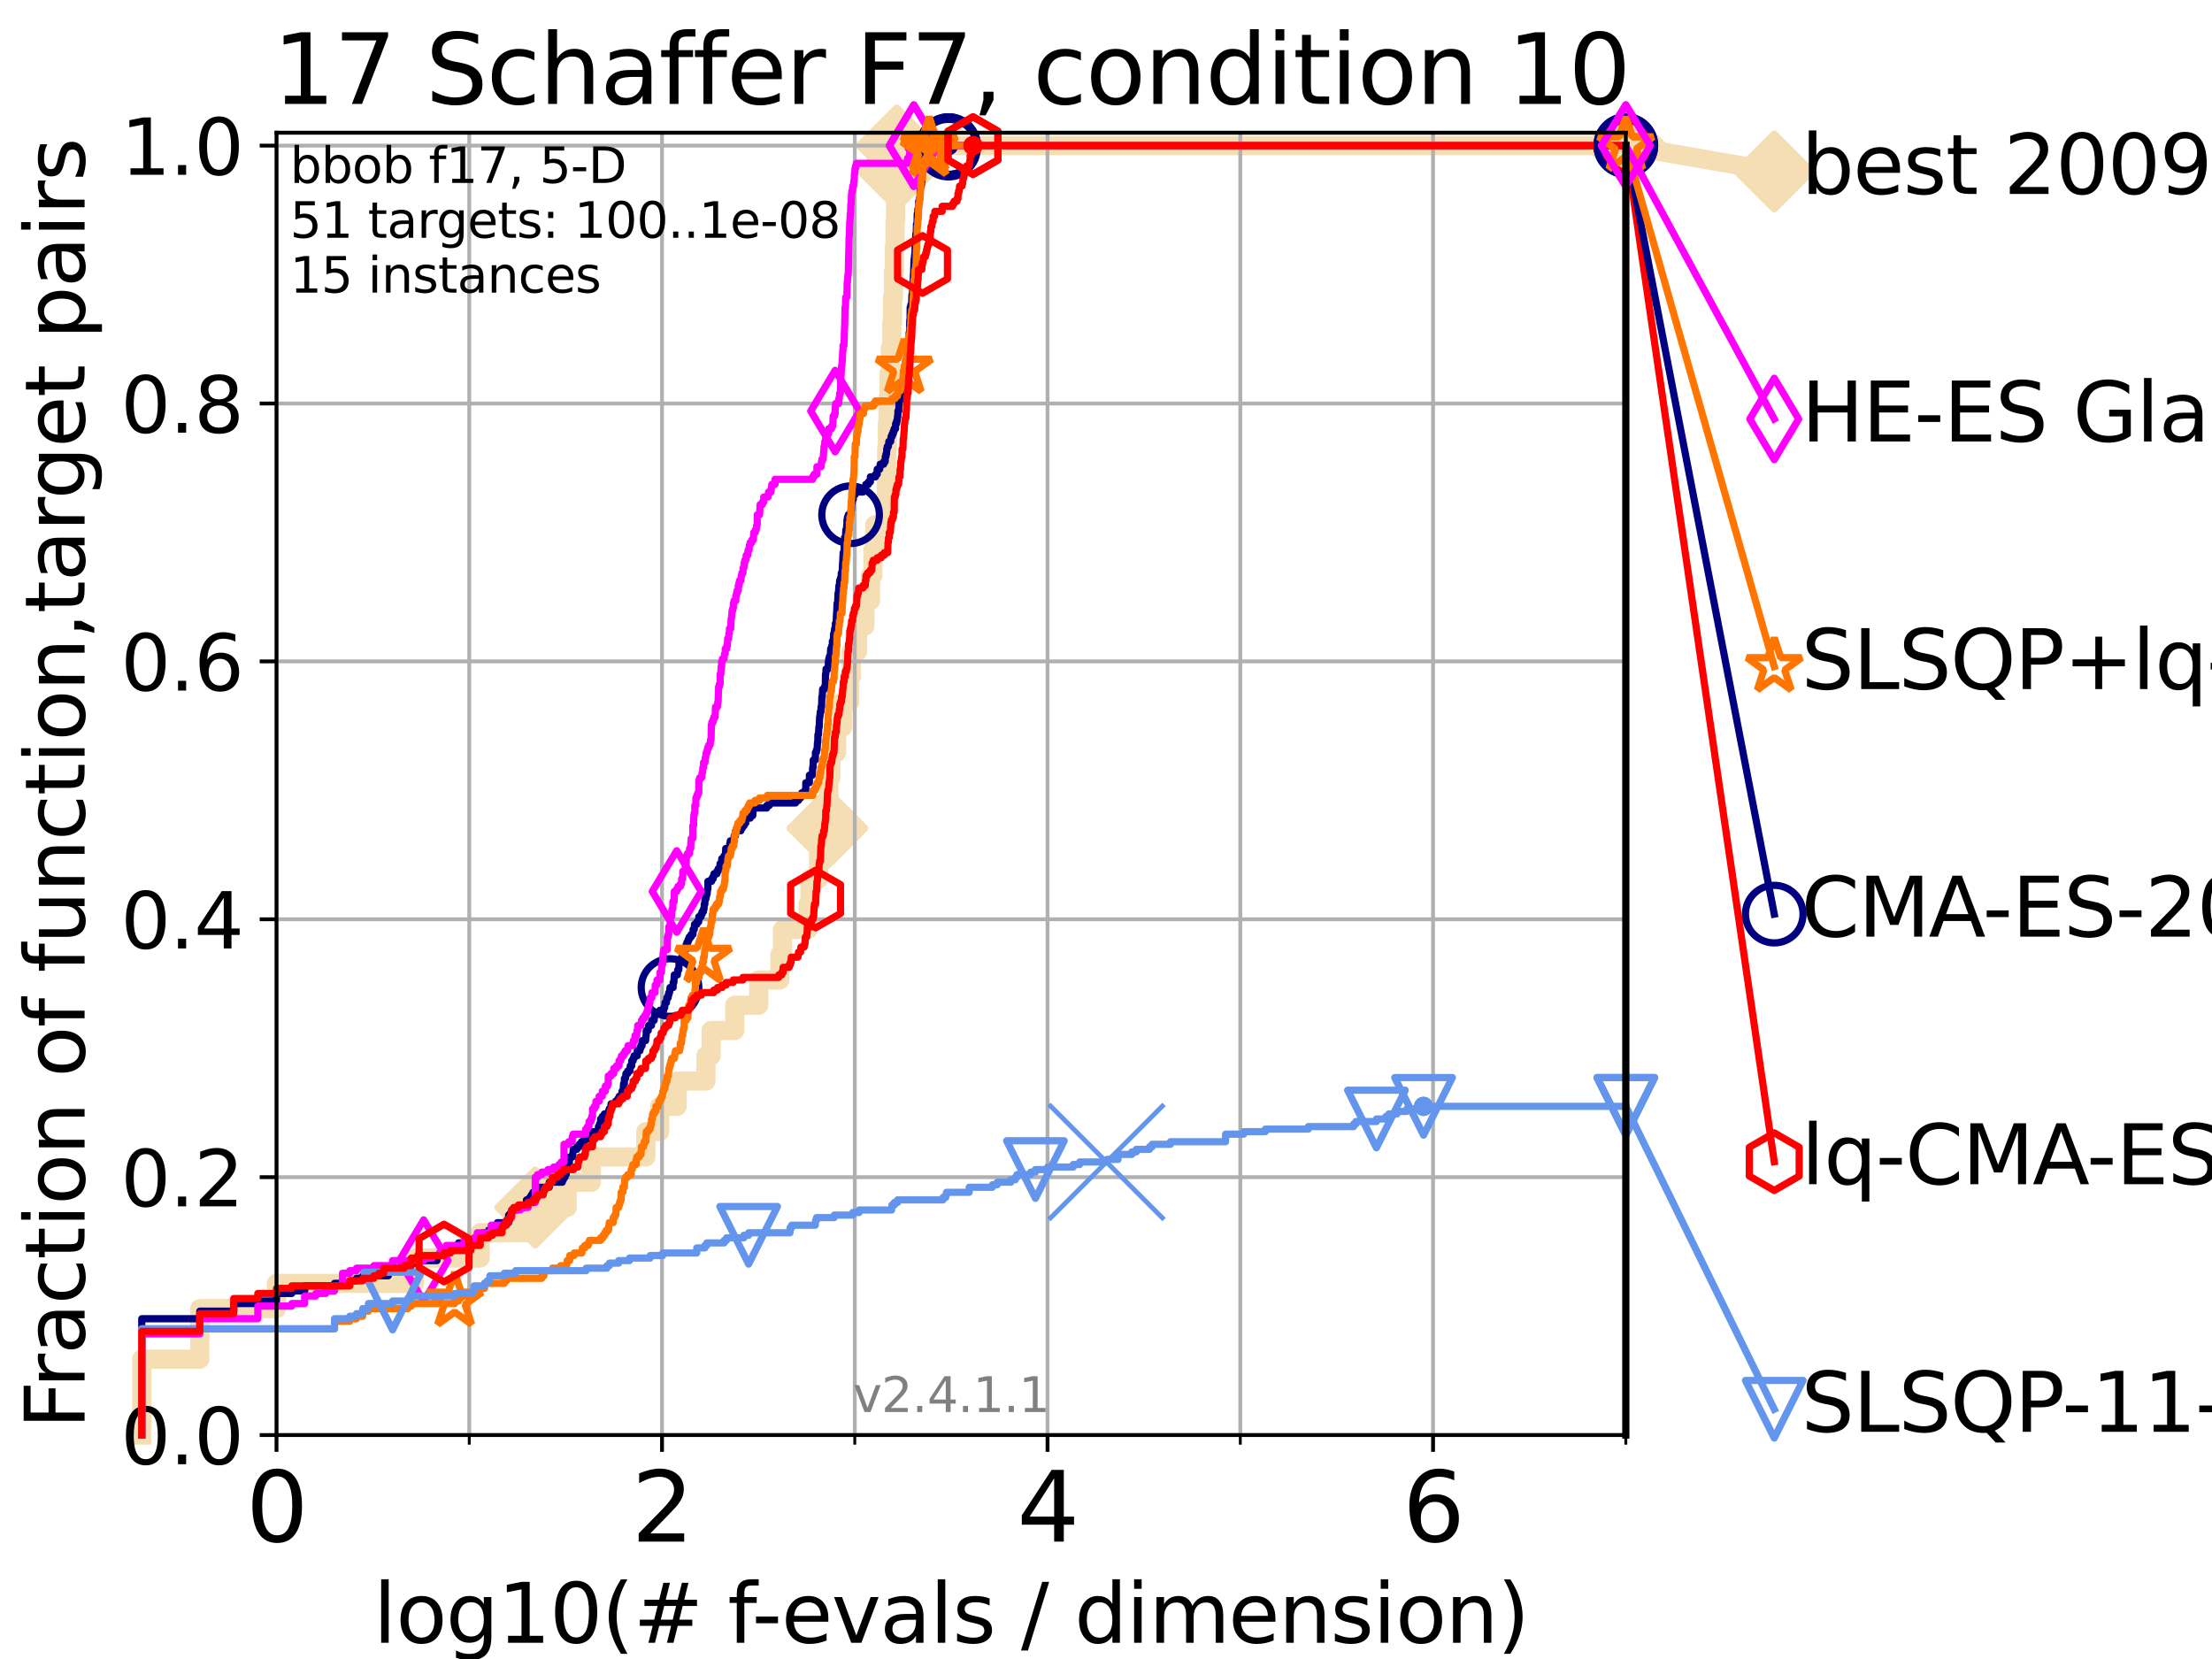 <?xml version="1.0" encoding="utf-8" standalone="no"?>
<!DOCTYPE svg PUBLIC "-//W3C//DTD SVG 1.1//EN"
  "http://www.w3.org/Graphics/SVG/1.1/DTD/svg11.dtd">
<svg height="345.6pt" version="1.1" viewBox="0 0 460.8 345.6" width="460.8pt" xmlns="http://www.w3.org/2000/svg" xmlns:xlink="http://www.w3.org/1999/xlink">
 <defs>
  <style type="text/css">*{stroke-linecap:butt;stroke-linejoin:round;}</style>
 </defs>
 <g id="figure_1">
  <g id="patch_1">
   <path d="M 0 345.6 
L 460.8 345.6 
L 460.8 0 
L 0 0 
z
" style="fill:#ffffff;"/>
  </g>
  <g id="axes_1">
   <g id="patch_2">
    <path d="M 57.6 298.944 
L 338.688 298.944 
L 338.688 27.648 
L 57.6 27.648 
z
" style="fill:#ffffff;"/>
   </g>
   <g id="line2d_1">
    <path d="M 29.533 298.944 
L 29.533 283.143 
L 41.621 283.143 
L 41.621 272.61 
L 57.6 272.61 
L 57.6 267.343 
L 86.351 267.343 
L 86.351 262.076 
L 100.04 262.076 
L 100.04 256.809 
L 111.506 256.809 
L 111.506 251.542 
L 118.149 251.542 
L 118.149 246.275 
L 123.193 246.275 
L 123.193 241.009 
L 134.535 241.009 
L 134.535 235.742 
L 137.416 235.742 
L 137.416 230.475 
L 141.061 230.475 
L 141.061 225.208 
L 147.062 225.208 
L 147.062 219.941 
L 148.142 219.941 
L 148.142 214.674 
L 153.062 214.674 
L 153.062 209.407 
L 158.053 209.407 
L 158.053 204.141 
L 162.466 204.141 
L 162.466 198.874 
L 163.029 198.874 
L 163.029 193.607 
L 168.331 193.607 
L 168.331 188.34 
L 168.728 188.34 
L 168.728 183.073 
L 170.527 183.073 
L 170.527 177.806 
L 171.222 177.806 
L 171.222 172.539 
L 172.357 172.539 
L 172.357 167.272 
L 172.669 167.272 
L 172.669 162.006 
L 173.073 162.006 
L 173.073 156.739 
L 174.283 156.739 
L 174.283 151.472 
L 175.521 151.472 
L 175.521 146.205 
L 176.998 146.205 
L 176.998 140.938 
L 177.34 140.938 
L 177.34 135.671 
L 178.643 135.671 
L 178.643 130.404 
L 180.182 130.404 
L 180.182 125.138 
L 181.339 125.138 
L 181.339 119.871 
L 181.84 119.871 
L 181.84 114.604 
L 182.237 114.604 
L 182.237 109.337 
L 184.471 109.337 
L 184.471 104.07 
L 184.623 104.07 
L 184.623 98.803 
L 184.707 98.803 
L 184.707 93.536 
L 184.865 93.536 
L 184.865 88.27 
L 184.983 88.27 
L 184.983 83.003 
L 185.212 83.003 
L 185.212 77.736 
L 185.489 77.736 
L 185.489 72.469 
L 185.774 72.469 
L 185.774 67.202 
L 185.935 67.202 
L 185.935 61.935 
L 186.118 61.935 
L 186.118 56.668 
L 186.328 56.668 
L 186.328 51.402 
L 186.445 51.402 
L 186.445 46.135 
L 186.572 46.135 
L 186.572 40.868 
L 186.683 40.868 
L 186.683 35.601 
L 186.81 35.601 
L 186.81 30.334 
L 338.688 30.334 
" style="fill:none;stroke:#f5deb3;stroke-linecap:square;stroke-width:4;"/>
   </g>
   <g id="line2d_2">
    <defs>
     <path d="M 0 7.778 
L 7.778 0 
L 0 -7.778 
L -7.778 0 
z
" id="m32e0bc86dc" style="stroke:#f5deb3;stroke-linejoin:miter;stroke-width:1.5;"/>
    </defs>
    <g>
     <use style="fill:#f5deb3;stroke:#f5deb3;stroke-linejoin:miter;stroke-width:1.5;" x="111.506" xlink:href="#m32e0bc86dc" y="251.542"/>
     <use style="fill:#f5deb3;stroke:#f5deb3;stroke-linejoin:miter;stroke-width:1.5;" x="172.357" xlink:href="#m32e0bc86dc" y="172.539"/>
     <use style="fill:#f5deb3;stroke:#f5deb3;stroke-linejoin:miter;stroke-width:1.5;" x="186.81" xlink:href="#m32e0bc86dc" y="35.601"/>
     <use style="fill:#f5deb3;stroke:#f5deb3;stroke-linejoin:miter;stroke-width:1.5;" x="186.81" xlink:href="#m32e0bc86dc" y="30.334"/>
     <use style="fill:#f5deb3;stroke:#f5deb3;stroke-linejoin:miter;stroke-width:1.5;" x="186.81" xlink:href="#m32e0bc86dc" y="30.334"/>
     <use style="fill:#f5deb3;stroke:#f5deb3;stroke-linejoin:miter;stroke-width:1.5;" x="338.688" xlink:href="#m32e0bc86dc" y="30.334"/>
    </g>
   </g>
   <g id="line2d_3">
    <path style="fill:none;stroke:#f5deb3;stroke-linecap:square;stroke-width:4;"/>
    <g/>
   </g>
   <g id="line2d_4">
    <path d="M 338.688 30.334 
L 369.608 35.706 
" style="fill:none;stroke:#f5deb3;stroke-linecap:square;stroke-width:4;"/>
    <g>
     <use style="fill:#f5deb3;stroke:#f5deb3;stroke-linejoin:miter;stroke-width:1.5;" x="338.688" xlink:href="#m32e0bc86dc" y="30.334"/>
     <use style="fill:#f5deb3;stroke:#f5deb3;stroke-linejoin:miter;stroke-width:1.5;" x="369.608" xlink:href="#m32e0bc86dc" y="35.706"/>
    </g>
   </g>
   <g id="matplotlib.axis_1">
    <g id="xtick_1">
     <g id="line2d_5">
      <path clip-path="url(#p17ffd1d03c)" d="M 57.6 298.944 
L 57.6 27.648 
" style="fill:none;stroke:#b0b0b0;stroke-linecap:square;stroke-width:0.8;"/>
     </g>
     <g id="line2d_6">
      <defs>
       <path d="M 0 0 
L 0 3.5 
" id="mf4058a20c3" style="stroke:#000000;stroke-width:0.8;"/>
      </defs>
      <g>
       <use style="stroke:#000000;stroke-width:0.8;" x="57.6" xlink:href="#mf4058a20c3" y="298.944"/>
      </g>
     </g>
     <g id="text_1">
      <!-- 0 -->
      <g transform="translate(51.237 321.141)scale(0.2 -0.2)">
       <defs>
        <path d="M 2034 4250 
Q 1547 4250 1301 3770 
Q 1056 3291 1056 2328 
Q 1056 1369 1301 889 
Q 1547 409 2034 409 
Q 2525 409 2770 889 
Q 3016 1369 3016 2328 
Q 3016 3291 2770 3770 
Q 2525 4250 2034 4250 
z
M 2034 4750 
Q 2819 4750 3233 4129 
Q 3647 3509 3647 2328 
Q 3647 1150 3233 529 
Q 2819 -91 2034 -91 
Q 1250 -91 836 529 
Q 422 1150 422 2328 
Q 422 3509 836 4129 
Q 1250 4750 2034 4750 
z
" id="DejaVuSans-30" transform="scale(0.016)"/>
       </defs>
       <use xlink:href="#DejaVuSans-30"/>
      </g>
     </g>
    </g>
    <g id="xtick_2">
     <g id="line2d_7">
      <path clip-path="url(#p17ffd1d03c)" d="M 137.911 298.944 
L 137.911 27.648 
" style="fill:none;stroke:#b0b0b0;stroke-linecap:square;stroke-width:0.8;"/>
     </g>
     <g id="line2d_8">
      <g>
       <use style="stroke:#000000;stroke-width:0.8;" x="137.911" xlink:href="#mf4058a20c3" y="298.944"/>
      </g>
     </g>
     <g id="text_2">
      <!-- 2 -->
      <g transform="translate(131.548 321.141)scale(0.2 -0.2)">
       <defs>
        <path d="M 1228 531 
L 3431 531 
L 3431 0 
L 469 0 
L 469 531 
Q 828 903 1448 1529 
Q 2069 2156 2228 2338 
Q 2531 2678 2651 2914 
Q 2772 3150 2772 3378 
Q 2772 3750 2511 3984 
Q 2250 4219 1831 4219 
Q 1534 4219 1204 4116 
Q 875 4013 500 3803 
L 500 4441 
Q 881 4594 1212 4672 
Q 1544 4750 1819 4750 
Q 2544 4750 2975 4387 
Q 3406 4025 3406 3419 
Q 3406 3131 3298 2873 
Q 3191 2616 2906 2266 
Q 2828 2175 2409 1742 
Q 1991 1309 1228 531 
z
" id="DejaVuSans-32" transform="scale(0.016)"/>
       </defs>
       <use xlink:href="#DejaVuSans-32"/>
      </g>
     </g>
    </g>
    <g id="xtick_3">
     <g id="line2d_9">
      <path clip-path="url(#p17ffd1d03c)" d="M 218.222 298.944 
L 218.222 27.648 
" style="fill:none;stroke:#b0b0b0;stroke-linecap:square;stroke-width:0.8;"/>
     </g>
     <g id="line2d_10">
      <g>
       <use style="stroke:#000000;stroke-width:0.8;" x="218.222" xlink:href="#mf4058a20c3" y="298.944"/>
      </g>
     </g>
     <g id="text_3">
      <!-- 4 -->
      <g transform="translate(211.859 321.141)scale(0.2 -0.2)">
       <defs>
        <path d="M 2419 4116 
L 825 1625 
L 2419 1625 
L 2419 4116 
z
M 2253 4666 
L 3047 4666 
L 3047 1625 
L 3713 1625 
L 3713 1100 
L 3047 1100 
L 3047 0 
L 2419 0 
L 2419 1100 
L 313 1100 
L 313 1709 
L 2253 4666 
z
" id="DejaVuSans-34" transform="scale(0.016)"/>
       </defs>
       <use xlink:href="#DejaVuSans-34"/>
      </g>
     </g>
    </g>
    <g id="xtick_4">
     <g id="line2d_11">
      <path clip-path="url(#p17ffd1d03c)" d="M 298.533 298.944 
L 298.533 27.648 
" style="fill:none;stroke:#b0b0b0;stroke-linecap:square;stroke-width:0.8;"/>
     </g>
     <g id="line2d_12">
      <g>
       <use style="stroke:#000000;stroke-width:0.8;" x="298.533" xlink:href="#mf4058a20c3" y="298.944"/>
      </g>
     </g>
     <g id="text_4">
      <!-- 6 -->
      <g transform="translate(292.17 321.141)scale(0.2 -0.2)">
       <defs>
        <path d="M 2113 2584 
Q 1688 2584 1439 2293 
Q 1191 2003 1191 1497 
Q 1191 994 1439 701 
Q 1688 409 2113 409 
Q 2538 409 2786 701 
Q 3034 994 3034 1497 
Q 3034 2003 2786 2293 
Q 2538 2584 2113 2584 
z
M 3366 4563 
L 3366 3988 
Q 3128 4100 2886 4159 
Q 2644 4219 2406 4219 
Q 1781 4219 1451 3797 
Q 1122 3375 1075 2522 
Q 1259 2794 1537 2939 
Q 1816 3084 2150 3084 
Q 2853 3084 3261 2657 
Q 3669 2231 3669 1497 
Q 3669 778 3244 343 
Q 2819 -91 2113 -91 
Q 1303 -91 875 529 
Q 447 1150 447 2328 
Q 447 3434 972 4092 
Q 1497 4750 2381 4750 
Q 2619 4750 2861 4703 
Q 3103 4656 3366 4563 
z
" id="DejaVuSans-36" transform="scale(0.016)"/>
       </defs>
       <use xlink:href="#DejaVuSans-36"/>
      </g>
     </g>
    </g>
    <g id="xtick_5">
     <g id="line2d_13">
      <path clip-path="url(#p17ffd1d03c)" d="M 97.755 298.944 
L 97.755 27.648 
" style="fill:none;stroke:#b0b0b0;stroke-linecap:square;stroke-width:0.8;"/>
     </g>
     <g id="line2d_14">
      <defs>
       <path d="M 0 0 
L 0 2 
" id="m991d494395" style="stroke:#000000;stroke-width:0.6;"/>
      </defs>
      <g>
       <use style="stroke:#000000;stroke-width:0.6;" x="97.755" xlink:href="#m991d494395" y="298.944"/>
      </g>
     </g>
    </g>
    <g id="xtick_6">
     <g id="line2d_15">
      <path clip-path="url(#p17ffd1d03c)" d="M 178.066 298.944 
L 178.066 27.648 
" style="fill:none;stroke:#b0b0b0;stroke-linecap:square;stroke-width:0.8;"/>
     </g>
     <g id="line2d_16">
      <g>
       <use style="stroke:#000000;stroke-width:0.6;" x="178.066" xlink:href="#m991d494395" y="298.944"/>
      </g>
     </g>
    </g>
    <g id="xtick_7">
     <g id="line2d_17">
      <path clip-path="url(#p17ffd1d03c)" d="M 258.377 298.944 
L 258.377 27.648 
" style="fill:none;stroke:#b0b0b0;stroke-linecap:square;stroke-width:0.8;"/>
     </g>
     <g id="line2d_18">
      <g>
       <use style="stroke:#000000;stroke-width:0.6;" x="258.377" xlink:href="#m991d494395" y="298.944"/>
      </g>
     </g>
    </g>
    <g id="xtick_8">
     <g id="line2d_19">
      <path clip-path="url(#p17ffd1d03c)" d="M 338.688 298.944 
L 338.688 27.648 
" style="fill:none;stroke:#b0b0b0;stroke-linecap:square;stroke-width:0.8;"/>
     </g>
     <g id="line2d_20">
      <g>
       <use style="stroke:#000000;stroke-width:0.6;" x="338.688" xlink:href="#m991d494395" y="298.944"/>
      </g>
     </g>
    </g>
    <g id="text_5">
     <!-- log10(# f-evals / dimension) -->
     <g transform="translate(77.764 342.218)scale(0.17 -0.17)">
      <defs>
       <path d="M 603 4863 
L 1178 4863 
L 1178 0 
L 603 0 
L 603 4863 
z
" id="DejaVuSans-6c" transform="scale(0.016)"/>
       <path d="M 1959 3097 
Q 1497 3097 1228 2736 
Q 959 2375 959 1747 
Q 959 1119 1226 758 
Q 1494 397 1959 397 
Q 2419 397 2687 759 
Q 2956 1122 2956 1747 
Q 2956 2369 2687 2733 
Q 2419 3097 1959 3097 
z
M 1959 3584 
Q 2709 3584 3137 3096 
Q 3566 2609 3566 1747 
Q 3566 888 3137 398 
Q 2709 -91 1959 -91 
Q 1206 -91 779 398 
Q 353 888 353 1747 
Q 353 2609 779 3096 
Q 1206 3584 1959 3584 
z
" id="DejaVuSans-6f" transform="scale(0.016)"/>
       <path d="M 2906 1791 
Q 2906 2416 2648 2759 
Q 2391 3103 1925 3103 
Q 1463 3103 1205 2759 
Q 947 2416 947 1791 
Q 947 1169 1205 825 
Q 1463 481 1925 481 
Q 2391 481 2648 825 
Q 2906 1169 2906 1791 
z
M 3481 434 
Q 3481 -459 3084 -895 
Q 2688 -1331 1869 -1331 
Q 1566 -1331 1297 -1286 
Q 1028 -1241 775 -1147 
L 775 -588 
Q 1028 -725 1275 -790 
Q 1522 -856 1778 -856 
Q 2344 -856 2625 -561 
Q 2906 -266 2906 331 
L 2906 616 
Q 2728 306 2450 153 
Q 2172 0 1784 0 
Q 1141 0 747 490 
Q 353 981 353 1791 
Q 353 2603 747 3093 
Q 1141 3584 1784 3584 
Q 2172 3584 2450 3431 
Q 2728 3278 2906 2969 
L 2906 3500 
L 3481 3500 
L 3481 434 
z
" id="DejaVuSans-67" transform="scale(0.016)"/>
       <path d="M 794 531 
L 1825 531 
L 1825 4091 
L 703 3866 
L 703 4441 
L 1819 4666 
L 2450 4666 
L 2450 531 
L 3481 531 
L 3481 0 
L 794 0 
L 794 531 
z
" id="DejaVuSans-31" transform="scale(0.016)"/>
       <path d="M 1984 4856 
Q 1566 4138 1362 3434 
Q 1159 2731 1159 2009 
Q 1159 1288 1364 580 
Q 1569 -128 1984 -844 
L 1484 -844 
Q 1016 -109 783 600 
Q 550 1309 550 2009 
Q 550 2706 781 3412 
Q 1013 4119 1484 4856 
L 1984 4856 
z
" id="DejaVuSans-28" transform="scale(0.016)"/>
       <path d="M 3272 2816 
L 2363 2816 
L 2100 1772 
L 3016 1772 
L 3272 2816 
z
M 2803 4594 
L 2478 3297 
L 3391 3297 
L 3719 4594 
L 4219 4594 
L 3897 3297 
L 4872 3297 
L 4872 2816 
L 3775 2816 
L 3519 1772 
L 4513 1772 
L 4513 1294 
L 3397 1294 
L 3072 0 
L 2572 0 
L 2894 1294 
L 1978 1294 
L 1656 0 
L 1153 0 
L 1478 1294 
L 494 1294 
L 494 1772 
L 1594 1772 
L 1856 2816 
L 850 2816 
L 850 3297 
L 1978 3297 
L 2297 4594 
L 2803 4594 
z
" id="DejaVuSans-23" transform="scale(0.016)"/>
       <path id="DejaVuSans-20" transform="scale(0.016)"/>
       <path d="M 2375 4863 
L 2375 4384 
L 1825 4384 
Q 1516 4384 1395 4259 
Q 1275 4134 1275 3809 
L 1275 3500 
L 2222 3500 
L 2222 3053 
L 1275 3053 
L 1275 0 
L 697 0 
L 697 3053 
L 147 3053 
L 147 3500 
L 697 3500 
L 697 3744 
Q 697 4328 969 4595 
Q 1241 4863 1831 4863 
L 2375 4863 
z
" id="DejaVuSans-66" transform="scale(0.016)"/>
       <path d="M 313 2009 
L 1997 2009 
L 1997 1497 
L 313 1497 
L 313 2009 
z
" id="DejaVuSans-2d" transform="scale(0.016)"/>
       <path d="M 3597 1894 
L 3597 1613 
L 953 1613 
Q 991 1019 1311 708 
Q 1631 397 2203 397 
Q 2534 397 2845 478 
Q 3156 559 3463 722 
L 3463 178 
Q 3153 47 2828 -22 
Q 2503 -91 2169 -91 
Q 1331 -91 842 396 
Q 353 884 353 1716 
Q 353 2575 817 3079 
Q 1281 3584 2069 3584 
Q 2775 3584 3186 3129 
Q 3597 2675 3597 1894 
z
M 3022 2063 
Q 3016 2534 2758 2815 
Q 2500 3097 2075 3097 
Q 1594 3097 1305 2825 
Q 1016 2553 972 2059 
L 3022 2063 
z
" id="DejaVuSans-65" transform="scale(0.016)"/>
       <path d="M 191 3500 
L 800 3500 
L 1894 563 
L 2988 3500 
L 3597 3500 
L 2284 0 
L 1503 0 
L 191 3500 
z
" id="DejaVuSans-76" transform="scale(0.016)"/>
       <path d="M 2194 1759 
Q 1497 1759 1228 1600 
Q 959 1441 959 1056 
Q 959 750 1161 570 
Q 1363 391 1709 391 
Q 2188 391 2477 730 
Q 2766 1069 2766 1631 
L 2766 1759 
L 2194 1759 
z
M 3341 1997 
L 3341 0 
L 2766 0 
L 2766 531 
Q 2569 213 2275 61 
Q 1981 -91 1556 -91 
Q 1019 -91 701 211 
Q 384 513 384 1019 
Q 384 1609 779 1909 
Q 1175 2209 1959 2209 
L 2766 2209 
L 2766 2266 
Q 2766 2663 2505 2880 
Q 2244 3097 1772 3097 
Q 1472 3097 1187 3025 
Q 903 2953 641 2809 
L 641 3341 
Q 956 3463 1253 3523 
Q 1550 3584 1831 3584 
Q 2591 3584 2966 3190 
Q 3341 2797 3341 1997 
z
" id="DejaVuSans-61" transform="scale(0.016)"/>
       <path d="M 2834 3397 
L 2834 2853 
Q 2591 2978 2328 3040 
Q 2066 3103 1784 3103 
Q 1356 3103 1142 2972 
Q 928 2841 928 2578 
Q 928 2378 1081 2264 
Q 1234 2150 1697 2047 
L 1894 2003 
Q 2506 1872 2764 1633 
Q 3022 1394 3022 966 
Q 3022 478 2636 193 
Q 2250 -91 1575 -91 
Q 1294 -91 989 -36 
Q 684 19 347 128 
L 347 722 
Q 666 556 975 473 
Q 1284 391 1588 391 
Q 1994 391 2212 530 
Q 2431 669 2431 922 
Q 2431 1156 2273 1281 
Q 2116 1406 1581 1522 
L 1381 1569 
Q 847 1681 609 1914 
Q 372 2147 372 2553 
Q 372 3047 722 3315 
Q 1072 3584 1716 3584 
Q 2034 3584 2315 3537 
Q 2597 3491 2834 3397 
z
" id="DejaVuSans-73" transform="scale(0.016)"/>
       <path d="M 1625 4666 
L 2156 4666 
L 531 -594 
L 0 -594 
L 1625 4666 
z
" id="DejaVuSans-2f" transform="scale(0.016)"/>
       <path d="M 2906 2969 
L 2906 4863 
L 3481 4863 
L 3481 0 
L 2906 0 
L 2906 525 
Q 2725 213 2448 61 
Q 2172 -91 1784 -91 
Q 1150 -91 751 415 
Q 353 922 353 1747 
Q 353 2572 751 3078 
Q 1150 3584 1784 3584 
Q 2172 3584 2448 3432 
Q 2725 3281 2906 2969 
z
M 947 1747 
Q 947 1113 1208 752 
Q 1469 391 1925 391 
Q 2381 391 2643 752 
Q 2906 1113 2906 1747 
Q 2906 2381 2643 2742 
Q 2381 3103 1925 3103 
Q 1469 3103 1208 2742 
Q 947 2381 947 1747 
z
" id="DejaVuSans-64" transform="scale(0.016)"/>
       <path d="M 603 3500 
L 1178 3500 
L 1178 0 
L 603 0 
L 603 3500 
z
M 603 4863 
L 1178 4863 
L 1178 4134 
L 603 4134 
L 603 4863 
z
" id="DejaVuSans-69" transform="scale(0.016)"/>
       <path d="M 3328 2828 
Q 3544 3216 3844 3400 
Q 4144 3584 4550 3584 
Q 5097 3584 5394 3201 
Q 5691 2819 5691 2113 
L 5691 0 
L 5113 0 
L 5113 2094 
Q 5113 2597 4934 2840 
Q 4756 3084 4391 3084 
Q 3944 3084 3684 2787 
Q 3425 2491 3425 1978 
L 3425 0 
L 2847 0 
L 2847 2094 
Q 2847 2600 2669 2842 
Q 2491 3084 2119 3084 
Q 1678 3084 1418 2786 
Q 1159 2488 1159 1978 
L 1159 0 
L 581 0 
L 581 3500 
L 1159 3500 
L 1159 2956 
Q 1356 3278 1631 3431 
Q 1906 3584 2284 3584 
Q 2666 3584 2933 3390 
Q 3200 3197 3328 2828 
z
" id="DejaVuSans-6d" transform="scale(0.016)"/>
       <path d="M 3513 2113 
L 3513 0 
L 2938 0 
L 2938 2094 
Q 2938 2591 2744 2837 
Q 2550 3084 2163 3084 
Q 1697 3084 1428 2787 
Q 1159 2491 1159 1978 
L 1159 0 
L 581 0 
L 581 3500 
L 1159 3500 
L 1159 2956 
Q 1366 3272 1645 3428 
Q 1925 3584 2291 3584 
Q 2894 3584 3203 3211 
Q 3513 2838 3513 2113 
z
" id="DejaVuSans-6e" transform="scale(0.016)"/>
       <path d="M 513 4856 
L 1013 4856 
Q 1481 4119 1714 3412 
Q 1947 2706 1947 2009 
Q 1947 1309 1714 600 
Q 1481 -109 1013 -844 
L 513 -844 
Q 928 -128 1133 580 
Q 1338 1288 1338 2009 
Q 1338 2731 1133 3434 
Q 928 4138 513 4856 
z
" id="DejaVuSans-29" transform="scale(0.016)"/>
      </defs>
      <use xlink:href="#DejaVuSans-6c"/>
      <use x="27.783" xlink:href="#DejaVuSans-6f"/>
      <use x="88.965" xlink:href="#DejaVuSans-67"/>
      <use x="152.441" xlink:href="#DejaVuSans-31"/>
      <use x="216.064" xlink:href="#DejaVuSans-30"/>
      <use x="279.688" xlink:href="#DejaVuSans-28"/>
      <use x="318.701" xlink:href="#DejaVuSans-23"/>
      <use x="402.49" xlink:href="#DejaVuSans-20"/>
      <use x="434.277" xlink:href="#DejaVuSans-66"/>
      <use x="463.982" xlink:href="#DejaVuSans-2d"/>
      <use x="500.066" xlink:href="#DejaVuSans-65"/>
      <use x="561.59" xlink:href="#DejaVuSans-76"/>
      <use x="620.77" xlink:href="#DejaVuSans-61"/>
      <use x="682.049" xlink:href="#DejaVuSans-6c"/>
      <use x="709.832" xlink:href="#DejaVuSans-73"/>
      <use x="761.932" xlink:href="#DejaVuSans-20"/>
      <use x="793.719" xlink:href="#DejaVuSans-2f"/>
      <use x="827.41" xlink:href="#DejaVuSans-20"/>
      <use x="859.197" xlink:href="#DejaVuSans-64"/>
      <use x="922.674" xlink:href="#DejaVuSans-69"/>
      <use x="950.457" xlink:href="#DejaVuSans-6d"/>
      <use x="1047.869" xlink:href="#DejaVuSans-65"/>
      <use x="1109.393" xlink:href="#DejaVuSans-6e"/>
      <use x="1172.771" xlink:href="#DejaVuSans-73"/>
      <use x="1224.871" xlink:href="#DejaVuSans-69"/>
      <use x="1252.654" xlink:href="#DejaVuSans-6f"/>
      <use x="1313.836" xlink:href="#DejaVuSans-6e"/>
      <use x="1377.215" xlink:href="#DejaVuSans-29"/>
     </g>
    </g>
   </g>
   <g id="matplotlib.axis_2">
    <g id="ytick_1">
     <g id="line2d_21">
      <path clip-path="url(#p17ffd1d03c)" d="M 57.6 298.944 
L 338.688 298.944 
" style="fill:none;stroke:#b0b0b0;stroke-linecap:square;stroke-width:0.8;"/>
     </g>
     <g id="line2d_22">
      <defs>
       <path d="M 0 0 
L -3.5 0 
" id="m5efcfb19a4" style="stroke:#000000;stroke-width:0.8;"/>
      </defs>
      <g>
       <use style="stroke:#000000;stroke-width:0.8;" x="57.6" xlink:href="#m5efcfb19a4" y="298.944"/>
      </g>
     </g>
     <g id="text_6">
      <!-- 0.0 -->
      <g transform="translate(25.155 305.023)scale(0.16 -0.16)">
       <defs>
        <path d="M 684 794 
L 1344 794 
L 1344 0 
L 684 0 
L 684 794 
z
" id="DejaVuSans-2e" transform="scale(0.016)"/>
       </defs>
       <use xlink:href="#DejaVuSans-30"/>
       <use x="63.623" xlink:href="#DejaVuSans-2e"/>
       <use x="95.41" xlink:href="#DejaVuSans-30"/>
      </g>
     </g>
    </g>
    <g id="ytick_2">
     <g id="line2d_23">
      <path clip-path="url(#p17ffd1d03c)" d="M 57.6 245.222 
L 338.688 245.222 
" style="fill:none;stroke:#b0b0b0;stroke-linecap:square;stroke-width:0.8;"/>
     </g>
     <g id="line2d_24">
      <g>
       <use style="stroke:#000000;stroke-width:0.8;" x="57.6" xlink:href="#m5efcfb19a4" y="245.222"/>
      </g>
     </g>
     <g id="text_7">
      <!-- 0.2 -->
      <g transform="translate(25.155 251.301)scale(0.16 -0.16)">
       <use xlink:href="#DejaVuSans-30"/>
       <use x="63.623" xlink:href="#DejaVuSans-2e"/>
       <use x="95.41" xlink:href="#DejaVuSans-32"/>
      </g>
     </g>
    </g>
    <g id="ytick_3">
     <g id="line2d_25">
      <path clip-path="url(#p17ffd1d03c)" d="M 57.6 191.5 
L 338.688 191.5 
" style="fill:none;stroke:#b0b0b0;stroke-linecap:square;stroke-width:0.8;"/>
     </g>
     <g id="line2d_26">
      <g>
       <use style="stroke:#000000;stroke-width:0.8;" x="57.6" xlink:href="#m5efcfb19a4" y="191.5"/>
      </g>
     </g>
     <g id="text_8">
      <!-- 0.4 -->
      <g transform="translate(25.155 197.579)scale(0.16 -0.16)">
       <use xlink:href="#DejaVuSans-30"/>
       <use x="63.623" xlink:href="#DejaVuSans-2e"/>
       <use x="95.41" xlink:href="#DejaVuSans-34"/>
      </g>
     </g>
    </g>
    <g id="ytick_4">
     <g id="line2d_27">
      <path clip-path="url(#p17ffd1d03c)" d="M 57.6 137.778 
L 338.688 137.778 
" style="fill:none;stroke:#b0b0b0;stroke-linecap:square;stroke-width:0.8;"/>
     </g>
     <g id="line2d_28">
      <g>
       <use style="stroke:#000000;stroke-width:0.8;" x="57.6" xlink:href="#m5efcfb19a4" y="137.778"/>
      </g>
     </g>
     <g id="text_9">
      <!-- 0.6 -->
      <g transform="translate(25.155 143.857)scale(0.16 -0.16)">
       <use xlink:href="#DejaVuSans-30"/>
       <use x="63.623" xlink:href="#DejaVuSans-2e"/>
       <use x="95.41" xlink:href="#DejaVuSans-36"/>
      </g>
     </g>
    </g>
    <g id="ytick_5">
     <g id="line2d_29">
      <path clip-path="url(#p17ffd1d03c)" d="M 57.6 84.056 
L 338.688 84.056 
" style="fill:none;stroke:#b0b0b0;stroke-linecap:square;stroke-width:0.8;"/>
     </g>
     <g id="line2d_30">
      <g>
       <use style="stroke:#000000;stroke-width:0.8;" x="57.6" xlink:href="#m5efcfb19a4" y="84.056"/>
      </g>
     </g>
     <g id="text_10">
      <!-- 0.8 -->
      <g transform="translate(25.155 90.135)scale(0.16 -0.16)">
       <defs>
        <path d="M 2034 2216 
Q 1584 2216 1326 1975 
Q 1069 1734 1069 1313 
Q 1069 891 1326 650 
Q 1584 409 2034 409 
Q 2484 409 2743 651 
Q 3003 894 3003 1313 
Q 3003 1734 2745 1975 
Q 2488 2216 2034 2216 
z
M 1403 2484 
Q 997 2584 770 2862 
Q 544 3141 544 3541 
Q 544 4100 942 4425 
Q 1341 4750 2034 4750 
Q 2731 4750 3128 4425 
Q 3525 4100 3525 3541 
Q 3525 3141 3298 2862 
Q 3072 2584 2669 2484 
Q 3125 2378 3379 2068 
Q 3634 1759 3634 1313 
Q 3634 634 3220 271 
Q 2806 -91 2034 -91 
Q 1263 -91 848 271 
Q 434 634 434 1313 
Q 434 1759 690 2068 
Q 947 2378 1403 2484 
z
M 1172 3481 
Q 1172 3119 1398 2916 
Q 1625 2713 2034 2713 
Q 2441 2713 2670 2916 
Q 2900 3119 2900 3481 
Q 2900 3844 2670 4047 
Q 2441 4250 2034 4250 
Q 1625 4250 1398 4047 
Q 1172 3844 1172 3481 
z
" id="DejaVuSans-38" transform="scale(0.016)"/>
       </defs>
       <use xlink:href="#DejaVuSans-30"/>
       <use x="63.623" xlink:href="#DejaVuSans-2e"/>
       <use x="95.41" xlink:href="#DejaVuSans-38"/>
      </g>
     </g>
    </g>
    <g id="ytick_6">
     <g id="line2d_31">
      <path clip-path="url(#p17ffd1d03c)" d="M 57.6 30.334 
L 338.688 30.334 
" style="fill:none;stroke:#b0b0b0;stroke-linecap:square;stroke-width:0.8;"/>
     </g>
     <g id="line2d_32">
      <g>
       <use style="stroke:#000000;stroke-width:0.8;" x="57.6" xlink:href="#m5efcfb19a4" y="30.334"/>
      </g>
     </g>
     <g id="text_11">
      <!-- 1.0 -->
      <g transform="translate(25.155 36.413)scale(0.16 -0.16)">
       <use xlink:href="#DejaVuSans-31"/>
       <use x="63.623" xlink:href="#DejaVuSans-2e"/>
       <use x="95.41" xlink:href="#DejaVuSans-30"/>
      </g>
     </g>
    </g>
    <g id="text_12">
     <!-- Fraction of function,target pairs -->
     <g transform="translate(17.62 297.681)rotate(-90)scale(0.17 -0.17)">
      <defs>
       <path d="M 628 4666 
L 3309 4666 
L 3309 4134 
L 1259 4134 
L 1259 2759 
L 3109 2759 
L 3109 2228 
L 1259 2228 
L 1259 0 
L 628 0 
L 628 4666 
z
" id="DejaVuSans-46" transform="scale(0.016)"/>
       <path d="M 2631 2963 
Q 2534 3019 2420 3045 
Q 2306 3072 2169 3072 
Q 1681 3072 1420 2755 
Q 1159 2438 1159 1844 
L 1159 0 
L 581 0 
L 581 3500 
L 1159 3500 
L 1159 2956 
Q 1341 3275 1631 3429 
Q 1922 3584 2338 3584 
Q 2397 3584 2469 3576 
Q 2541 3569 2628 3553 
L 2631 2963 
z
" id="DejaVuSans-72" transform="scale(0.016)"/>
       <path d="M 3122 3366 
L 3122 2828 
Q 2878 2963 2633 3030 
Q 2388 3097 2138 3097 
Q 1578 3097 1268 2742 
Q 959 2388 959 1747 
Q 959 1106 1268 751 
Q 1578 397 2138 397 
Q 2388 397 2633 464 
Q 2878 531 3122 666 
L 3122 134 
Q 2881 22 2623 -34 
Q 2366 -91 2075 -91 
Q 1284 -91 818 406 
Q 353 903 353 1747 
Q 353 2603 823 3093 
Q 1294 3584 2113 3584 
Q 2378 3584 2631 3529 
Q 2884 3475 3122 3366 
z
" id="DejaVuSans-63" transform="scale(0.016)"/>
       <path d="M 1172 4494 
L 1172 3500 
L 2356 3500 
L 2356 3053 
L 1172 3053 
L 1172 1153 
Q 1172 725 1289 603 
Q 1406 481 1766 481 
L 2356 481 
L 2356 0 
L 1766 0 
Q 1100 0 847 248 
Q 594 497 594 1153 
L 594 3053 
L 172 3053 
L 172 3500 
L 594 3500 
L 594 4494 
L 1172 4494 
z
" id="DejaVuSans-74" transform="scale(0.016)"/>
       <path d="M 544 1381 
L 544 3500 
L 1119 3500 
L 1119 1403 
Q 1119 906 1312 657 
Q 1506 409 1894 409 
Q 2359 409 2629 706 
Q 2900 1003 2900 1516 
L 2900 3500 
L 3475 3500 
L 3475 0 
L 2900 0 
L 2900 538 
Q 2691 219 2414 64 
Q 2138 -91 1772 -91 
Q 1169 -91 856 284 
Q 544 659 544 1381 
z
M 1991 3584 
L 1991 3584 
z
" id="DejaVuSans-75" transform="scale(0.016)"/>
       <path d="M 750 794 
L 1409 794 
L 1409 256 
L 897 -744 
L 494 -744 
L 750 256 
L 750 794 
z
" id="DejaVuSans-2c" transform="scale(0.016)"/>
       <path d="M 1159 525 
L 1159 -1331 
L 581 -1331 
L 581 3500 
L 1159 3500 
L 1159 2969 
Q 1341 3281 1617 3432 
Q 1894 3584 2278 3584 
Q 2916 3584 3314 3078 
Q 3713 2572 3713 1747 
Q 3713 922 3314 415 
Q 2916 -91 2278 -91 
Q 1894 -91 1617 61 
Q 1341 213 1159 525 
z
M 3116 1747 
Q 3116 2381 2855 2742 
Q 2594 3103 2138 3103 
Q 1681 3103 1420 2742 
Q 1159 2381 1159 1747 
Q 1159 1113 1420 752 
Q 1681 391 2138 391 
Q 2594 391 2855 752 
Q 3116 1113 3116 1747 
z
" id="DejaVuSans-70" transform="scale(0.016)"/>
      </defs>
      <use xlink:href="#DejaVuSans-46"/>
      <use x="50.27" xlink:href="#DejaVuSans-72"/>
      <use x="91.383" xlink:href="#DejaVuSans-61"/>
      <use x="152.662" xlink:href="#DejaVuSans-63"/>
      <use x="207.643" xlink:href="#DejaVuSans-74"/>
      <use x="246.852" xlink:href="#DejaVuSans-69"/>
      <use x="274.635" xlink:href="#DejaVuSans-6f"/>
      <use x="335.816" xlink:href="#DejaVuSans-6e"/>
      <use x="399.195" xlink:href="#DejaVuSans-20"/>
      <use x="430.982" xlink:href="#DejaVuSans-6f"/>
      <use x="492.164" xlink:href="#DejaVuSans-66"/>
      <use x="527.369" xlink:href="#DejaVuSans-20"/>
      <use x="559.156" xlink:href="#DejaVuSans-66"/>
      <use x="594.361" xlink:href="#DejaVuSans-75"/>
      <use x="657.74" xlink:href="#DejaVuSans-6e"/>
      <use x="721.119" xlink:href="#DejaVuSans-63"/>
      <use x="776.1" xlink:href="#DejaVuSans-74"/>
      <use x="815.309" xlink:href="#DejaVuSans-69"/>
      <use x="843.092" xlink:href="#DejaVuSans-6f"/>
      <use x="904.273" xlink:href="#DejaVuSans-6e"/>
      <use x="967.652" xlink:href="#DejaVuSans-2c"/>
      <use x="999.439" xlink:href="#DejaVuSans-74"/>
      <use x="1038.648" xlink:href="#DejaVuSans-61"/>
      <use x="1099.928" xlink:href="#DejaVuSans-72"/>
      <use x="1139.291" xlink:href="#DejaVuSans-67"/>
      <use x="1202.768" xlink:href="#DejaVuSans-65"/>
      <use x="1264.291" xlink:href="#DejaVuSans-74"/>
      <use x="1303.5" xlink:href="#DejaVuSans-20"/>
      <use x="1335.287" xlink:href="#DejaVuSans-70"/>
      <use x="1398.764" xlink:href="#DejaVuSans-61"/>
      <use x="1460.043" xlink:href="#DejaVuSans-69"/>
      <use x="1487.826" xlink:href="#DejaVuSans-72"/>
      <use x="1528.939" xlink:href="#DejaVuSans-73"/>
     </g>
    </g>
   </g>
   <g id="line2d_33">
    <defs>
     <path d="M 0 1.5 
C 0.398 1.5 0.779 1.342 1.061 1.061 
C 1.342 0.779 1.5 0.398 1.5 0 
C 1.5 -0.398 1.342 -0.779 1.061 -1.061 
C 0.779 -1.342 0.398 -1.5 0 -1.5 
C -0.398 -1.5 -0.779 -1.342 -1.061 -1.061 
C -1.342 -0.779 -1.5 -0.398 -1.5 0 
C -1.5 0.398 -1.342 0.779 -1.061 1.061 
C -0.779 1.342 -0.398 1.5 0 1.5 
z
" id="m03341e51d1" style="stroke:#f5deb3;"/>
    </defs>
    <g>
     <use style="fill:#f5deb3;stroke:#f5deb3;" x="186.81" xlink:href="#m03341e51d1" y="30.334"/>
     <use style="fill:#f5deb3;stroke:#f5deb3;" x="186.81" xlink:href="#m03341e51d1" y="30.334"/>
    </g>
   </g>
   <g id="line2d_34">
    <defs>
     <path d="M 0 1.5 
C 0.398 1.5 0.779 1.342 1.061 1.061 
C 1.342 0.779 1.5 0.398 1.5 0 
C 1.5 -0.398 1.342 -0.779 1.061 -1.061 
C 0.779 -1.342 0.398 -1.5 0 -1.5 
C -0.398 -1.5 -0.779 -1.342 -1.061 -1.061 
C -1.342 -0.779 -1.5 -0.398 -1.5 0 
C -1.5 0.398 -1.342 0.779 -1.061 1.061 
C -0.779 1.342 -0.398 1.5 0 1.5 
z
" id="mf0e4b7e7b1" style="stroke:#000080;"/>
    </defs>
    <g>
     <use style="fill:#000080;stroke:#000080;" x="197.587" xlink:href="#mf0e4b7e7b1" y="30.334"/>
     <use style="fill:#000080;stroke:#000080;" x="197.587" xlink:href="#mf0e4b7e7b1" y="30.334"/>
    </g>
   </g>
   <g id="line2d_35">
    <path d="M 29.533 298.944 
L 29.533 274.716 
L 41.621 274.716 
L 41.621 273.136 
L 48.692 273.136 
L 48.692 271.556 
L 53.709 271.556 
L 53.709 271.03 
L 57.6 271.03 
L 57.6 269.45 
L 60.78 269.45 
L 60.78 268.923 
L 63.468 268.923 
L 63.468 267.87 
L 69.688 267.87 
L 69.688 267.343 
L 72.868 267.343 
L 72.868 266.816 
L 74.263 266.816 
L 74.263 266.289 
L 75.556 266.289 
L 75.556 265.763 
L 80.881 265.763 
L 80.881 264.709 
L 84.213 264.709 
L 84.213 264.183 
L 84.956 264.183 
L 84.956 263.656 
L 85.667 263.656 
L 85.667 263.129 
L 87.01 263.129 
L 87.01 262.603 
L 91.03 262.603 
L 91.03 261.549 
L 92.027 261.549 
L 92.027 261.023 
L 92.504 261.023 
L 92.504 260.496 
L 94.715 260.496 
L 94.715 259.969 
L 95.526 259.969 
L 95.526 258.916 
L 98.101 258.916 
L 98.101 258.389 
L 99.098 258.389 
L 99.098 257.862 
L 99.418 257.862 
L 99.418 257.336 
L 100.642 257.336 
L 100.642 256.809 
L 101.786 256.809 
L 101.786 256.282 
L 102.859 256.282 
L 102.859 255.756 
L 103.372 255.756 
L 103.372 255.229 
L 103.623 255.229 
L 103.623 254.702 
L 105.952 254.702 
L 105.952 253.122 
L 106.383 253.122 
L 106.383 252.596 
L 106.594 252.596 
L 106.594 252.069 
L 107.614 252.069 
L 107.614 251.542 
L 109.132 251.542 
L 109.132 251.016 
L 109.668 251.016 
L 109.668 249.962 
L 110.359 249.962 
L 110.359 249.436 
L 110.694 249.436 
L 110.694 248.909 
L 111.023 248.909 
L 111.023 248.382 
L 111.506 248.382 
L 111.506 247.855 
L 112.281 247.855 
L 112.281 247.329 
L 114.419 247.329 
L 114.419 246.275 
L 117.145 246.275 
L 117.145 245.749 
L 117.373 245.749 
L 117.373 245.222 
L 117.71 245.222 
L 117.71 244.695 
L 117.931 244.695 
L 118.04 243.642 
L 118.149 243.642 
L 118.257 242.589 
L 118.577 242.589 
L 118.682 241.009 
L 119.301 241.009 
L 119.402 239.428 
L 120.191 239.428 
L 120.191 238.902 
L 120.666 238.902 
L 120.666 238.375 
L 121.128 238.375 
L 121.128 237.848 
L 121.668 237.848 
L 121.668 237.322 
L 123.03 237.322 
L 123.111 236.268 
L 123.673 236.268 
L 123.673 235.742 
L 124.669 235.742 
L 124.669 234.688 
L 124.892 234.688 
L 124.892 234.162 
L 125.111 234.162 
L 125.111 233.108 
L 125.471 233.108 
L 125.471 232.582 
L 125.892 232.582 
L 125.892 232.055 
L 126.707 232.055 
L 126.707 231.528 
L 126.905 231.528 
L 126.905 231.001 
L 127.229 231.001 
L 127.294 229.948 
L 128.23 229.948 
L 128.23 229.421 
L 128.709 229.421 
L 128.709 228.895 
L 129.002 228.895 
L 129.002 228.368 
L 129.518 228.368 
L 129.574 227.315 
L 129.798 227.315 
L 129.909 225.735 
L 130.073 225.735 
L 130.073 224.681 
L 130.291 224.681 
L 130.398 223.628 
L 130.77 223.628 
L 130.77 223.101 
L 131.236 223.101 
L 131.287 222.048 
L 131.591 222.048 
L 131.591 220.994 
L 131.889 220.994 
L 131.889 220.468 
L 132.085 220.468 
L 132.085 219.941 
L 132.754 219.941 
L 132.754 218.888 
L 133.307 218.888 
L 133.307 218.361 
L 133.488 218.361 
L 133.488 217.834 
L 133.756 217.834 
L 133.756 216.781 
L 134.492 216.781 
L 134.577 215.728 
L 134.619 215.728 
L 134.619 214.674 
L 135.036 214.674 
L 135.118 213.621 
L 135.721 213.621 
L 135.761 212.567 
L 136.266 212.567 
L 136.343 211.514 
L 136.608 211.514 
L 136.608 210.987 
L 137.451 210.987 
L 137.451 210.461 
L 138.256 210.461 
L 138.256 209.934 
L 138.46 209.934 
L 138.528 208.881 
L 138.828 208.881 
L 138.927 207.827 
L 139.188 207.827 
L 139.188 207.301 
L 139.317 207.301 
L 139.317 206.774 
L 139.478 206.774 
L 139.573 205.721 
L 140.226 205.721 
L 140.226 204.667 
L 140.379 204.667 
L 140.469 203.087 
L 141.119 203.087 
L 141.177 202.034 
L 141.407 202.034 
L 141.464 200.454 
L 141.914 200.454 
L 141.969 199.4 
L 142.243 199.4 
L 142.243 198.874 
L 142.433 198.874 
L 142.486 197.82 
L 142.91 197.82 
L 142.937 196.767 
L 143.119 196.767 
L 143.119 196.24 
L 143.35 196.24 
L 143.35 195.714 
L 143.578 195.714 
L 143.578 195.187 
L 143.977 195.187 
L 143.977 194.66 
L 144.367 194.66 
L 144.391 193.607 
L 144.63 193.607 
L 144.677 192.553 
L 145.167 192.553 
L 145.167 192.027 
L 145.554 192.027 
L 145.576 190.973 
L 146.042 190.973 
L 146.042 190.447 
L 146.259 190.447 
L 146.259 189.92 
L 146.538 189.92 
L 146.538 189.393 
L 146.665 189.393 
L 146.707 188.34 
L 146.833 188.34 
L 146.854 187.287 
L 147.041 187.287 
L 147.041 186.76 
L 147.165 186.76 
L 147.165 186.233 
L 147.308 186.233 
L 147.389 185.18 
L 147.47 185.18 
L 147.47 183.6 
L 148.239 183.6 
L 148.239 183.073 
L 148.564 183.073 
L 148.564 182.546 
L 148.733 182.546 
L 148.733 182.02 
L 149.341 182.02 
L 149.341 181.493 
L 149.611 181.493 
L 149.611 180.966 
L 149.981 180.966 
L 149.999 179.913 
L 150.327 179.913 
L 150.361 178.86 
L 150.8 178.86 
L 150.8 178.333 
L 151.097 178.333 
L 151.179 176.753 
L 151.991 176.753 
L 152.022 175.699 
L 152.13 175.699 
L 152.13 175.173 
L 152.93 175.173 
L 152.93 174.119 
L 153.193 174.119 
L 153.251 173.066 
L 154.331 173.066 
L 154.331 172.539 
L 154.628 172.539 
L 154.628 172.013 
L 155.011 172.013 
L 155.011 171.486 
L 155.348 171.486 
L 155.348 170.433 
L 156.285 170.433 
L 156.285 169.906 
L 156.812 169.906 
L 156.918 168.326 
L 159.728 168.326 
L 159.728 167.799 
L 160.259 167.799 
L 160.259 167.272 
L 165.739 167.272 
L 165.739 166.746 
L 166.344 166.746 
L 166.344 166.219 
L 166.789 166.219 
L 166.789 165.692 
L 167.014 165.692 
L 167.014 165.166 
L 167.659 165.166 
L 167.659 164.639 
L 167.861 164.639 
L 167.861 163.059 
L 168.609 163.059 
L 168.609 161.479 
L 169.233 161.479 
L 169.291 159.899 
L 169.366 159.899 
L 169.418 158.319 
L 169.859 158.319 
L 169.864 156.739 
L 170.081 156.739 
L 170.081 156.212 
L 170.212 156.212 
L 170.3 154.632 
L 170.359 154.632 
L 170.387 153.052 
L 170.495 153.052 
L 170.586 151.472 
L 170.661 151.472 
L 170.741 149.365 
L 170.799 149.365 
L 170.878 148.312 
L 171.009 148.312 
L 171.041 147.258 
L 171.155 147.258 
L 171.207 145.152 
L 171.284 145.152 
L 171.376 143.572 
L 171.756 143.572 
L 171.756 143.045 
L 171.926 143.045 
L 171.965 140.411 
L 172.039 140.411 
L 172.079 139.358 
L 172.521 139.358 
L 172.578 137.778 
L 172.64 137.778 
L 172.64 137.251 
L 172.782 137.251 
L 172.782 136.725 
L 172.956 136.725 
L 173.045 135.145 
L 173.23 135.145 
L 173.23 134.618 
L 173.39 134.618 
L 173.395 133.565 
L 173.585 133.565 
L 173.666 131.985 
L 173.773 131.985 
L 173.871 130.931 
L 174.004 130.931 
L 174.026 129.878 
L 174.17 129.878 
L 174.27 127.771 
L 174.283 127.771 
L 174.383 125.664 
L 174.495 125.664 
L 174.58 123.558 
L 174.669 123.558 
L 174.766 121.977 
L 174.855 121.977 
L 174.917 120.924 
L 175.092 120.924 
L 175.092 120.397 
L 175.236 120.397 
L 175.257 119.344 
L 175.428 119.344 
L 175.529 117.237 
L 175.549 117.237 
L 175.65 115.131 
L 175.821 115.131 
L 175.916 112.497 
L 175.944 112.497 
L 175.944 111.97 
L 176.128 111.97 
L 176.202 110.39 
L 176.298 110.39 
L 176.406 109.337 
L 176.414 109.337 
L 176.445 108.284 
L 176.532 108.284 
L 176.532 107.757 
L 176.714 107.757 
L 176.714 107.23 
L 177.194 107.23 
L 177.289 106.177 
L 177.369 106.177 
L 177.402 104.597 
L 177.528 104.597 
L 177.528 104.07 
L 177.739 104.07 
L 177.774 103.017 
L 178.16 103.017 
L 178.16 102.49 
L 179.804 102.49 
L 179.804 101.963 
L 180.33 101.963 
L 180.354 100.91 
L 180.902 100.91 
L 180.902 100.383 
L 181.321 100.383 
L 181.321 99.33 
L 182.388 99.33 
L 182.388 98.803 
L 182.733 98.803 
L 182.733 97.75 
L 183.251 97.75 
L 183.251 97.223 
L 183.37 97.223 
L 183.37 96.697 
L 184.093 96.697 
L 184.093 96.17 
L 184.404 96.17 
L 184.421 95.116 
L 184.563 95.116 
L 184.563 94.59 
L 184.68 94.59 
L 184.716 93.536 
L 184.832 93.536 
L 184.832 93.01 
L 185.065 93.01 
L 185.168 91.956 
L 185.546 91.956 
L 185.637 90.903 
L 185.859 90.903 
L 185.859 90.376 
L 186.083 90.376 
L 186.083 89.85 
L 186.258 89.85 
L 186.258 89.323 
L 186.563 89.323 
L 186.568 88.27 
L 186.766 88.27 
L 186.766 87.743 
L 186.886 87.743 
L 186.978 86.69 
L 187.041 86.69 
L 187.051 85.636 
L 187.227 85.636 
L 187.293 83.529 
L 187.447 83.529 
L 187.485 82.476 
L 187.593 82.476 
L 187.698 80.896 
L 188.012 80.896 
L 188.122 79.316 
L 188.385 79.316 
L 188.429 78.263 
L 188.584 78.263 
L 188.683 75.629 
L 188.874 75.629 
L 188.915 74.049 
L 189.01 74.049 
L 189.01 72.996 
L 189.217 72.996 
L 189.245 70.889 
L 189.337 70.889 
L 189.397 69.309 
L 189.477 69.309 
L 189.526 66.675 
L 189.591 66.675 
L 189.607 64.042 
L 189.74 64.042 
L 189.74 63.515 
L 189.901 63.515 
L 189.981 61.409 
L 190.042 61.409 
L 190.14 60.355 
L 190.184 60.355 
L 190.283 57.195 
L 190.317 57.195 
L 190.412 54.035 
L 190.469 54.035 
L 190.547 52.982 
L 190.604 52.982 
L 190.66 50.348 
L 190.734 50.348 
L 190.773 48.768 
L 190.878 48.768 
L 190.919 46.661 
L 191.033 46.661 
L 191.078 44.555 
L 191.169 44.555 
L 191.228 43.501 
L 191.347 43.501 
L 191.372 41.921 
L 191.509 41.921 
L 191.509 41.395 
L 191.64 41.395 
L 191.719 38.761 
L 191.924 38.761 
L 192.006 37.708 
L 192.064 37.708 
L 192.103 35.601 
L 192.216 35.601 
L 192.216 35.074 
L 196.305 35.074 
L 196.305 34.548 
L 196.438 34.548 
L 196.438 34.021 
L 196.668 34.021 
L 196.754 32.968 
L 197.2 32.968 
L 197.23 31.914 
L 197.415 31.914 
L 197.436 30.861 
L 197.587 30.861 
L 197.587 30.334 
L 338.688 30.334 
L 338.688 30.334 
" style="fill:none;stroke:#000080;stroke-linecap:square;stroke-width:1.5;"/>
   </g>
   <g id="line2d_36">
    <defs>
     <path d="M 0 6 
C 1.591 6 3.117 5.368 4.243 4.243 
C 5.368 3.117 6 1.591 6 0 
C 6 -1.591 5.368 -3.117 4.243 -4.243 
C 3.117 -5.368 1.591 -6 0 -6 
C -1.591 -6 -3.117 -5.368 -4.243 -4.243 
C -5.368 -3.117 -6 -1.591 -6 0 
C -6 1.591 -5.368 3.117 -4.243 4.243 
C -3.117 5.368 -1.591 6 0 6 
z
" id="m58fb9b1165" style="stroke:#000080;stroke-width:1.5;"/>
    </defs>
    <g>
     <use style="fill-opacity:0;stroke:#000080;stroke-width:1.5;" x="139.573" xlink:href="#m58fb9b1165" y="205.721"/>
     <use style="fill-opacity:0;stroke:#000080;stroke-width:1.5;" x="177.194" xlink:href="#m58fb9b1165" y="107.23"/>
     <use style="fill-opacity:0;stroke:#000080;stroke-width:1.5;" x="197.587" xlink:href="#m58fb9b1165" y="30.861"/>
     <use style="fill-opacity:0;stroke:#000080;stroke-width:1.5;" x="197.587" xlink:href="#m58fb9b1165" y="30.334"/>
     <use style="fill-opacity:0;stroke:#000080;stroke-width:1.5;" x="197.587" xlink:href="#m58fb9b1165" y="30.334"/>
     <use style="fill-opacity:0;stroke:#000080;stroke-width:1.5;" x="338.688" xlink:href="#m58fb9b1165" y="30.334"/>
    </g>
   </g>
   <g id="line2d_37">
    <path style="fill:none;stroke:#000080;stroke-linecap:square;stroke-width:1.5;"/>
    <g/>
   </g>
   <g id="line2d_38">
    <defs>
     <path d="M 0 1.5 
C 0.398 1.5 0.779 1.342 1.061 1.061 
C 1.342 0.779 1.5 0.398 1.5 0 
C 1.5 -0.398 1.342 -0.779 1.061 -1.061 
C 0.779 -1.342 0.398 -1.5 0 -1.5 
C -0.398 -1.5 -0.779 -1.342 -1.061 -1.061 
C -1.342 -0.779 -1.5 -0.398 -1.5 0 
C -1.5 0.398 -1.342 0.779 -1.061 1.061 
C -0.779 1.342 -0.398 1.5 0 1.5 
z
" id="mdf2d278167" style="stroke:#ff00ff;"/>
    </defs>
    <g>
     <use style="fill:#ff00ff;stroke:#ff00ff;" x="190.364" xlink:href="#mdf2d278167" y="30.334"/>
     <use style="fill:#ff00ff;stroke:#ff00ff;" x="190.364" xlink:href="#mdf2d278167" y="30.334"/>
    </g>
   </g>
   <g id="line2d_39">
    <path d="M 29.533 298.944 
L 29.533 277.877 
L 41.621 277.877 
L 41.621 274.716 
L 53.709 274.716 
L 53.709 272.083 
L 60.78 272.083 
L 60.78 271.556 
L 63.468 271.556 
L 63.468 269.976 
L 65.797 269.976 
L 65.797 269.45 
L 67.851 269.45 
L 67.851 268.923 
L 69.688 268.923 
L 69.688 267.87 
L 71.35 267.87 
L 71.35 265.236 
L 72.868 265.236 
L 72.868 264.709 
L 74.263 264.709 
L 74.263 264.183 
L 77.885 264.183 
L 77.885 263.656 
L 81.776 263.656 
L 81.776 262.603 
L 88.256 262.603 
L 88.256 262.076 
L 89.973 262.076 
L 89.973 261.549 
L 91.535 261.549 
L 91.535 261.023 
L 92.969 261.023 
L 92.969 259.443 
L 96.676 259.443 
L 96.676 258.389 
L 98.772 258.389 
L 98.772 257.862 
L 99.418 257.862 
L 99.418 256.809 
L 102.331 256.809 
L 102.331 255.229 
L 105.285 255.229 
L 105.285 254.702 
L 105.733 254.702 
L 105.733 254.176 
L 106.169 254.176 
L 106.169 253.649 
L 106.594 253.649 
L 106.594 252.069 
L 108.389 252.069 
L 108.389 251.542 
L 110.017 251.542 
L 110.017 250.489 
L 111.506 250.489 
L 111.506 245.222 
L 111.975 245.222 
L 111.975 244.695 
L 112.877 244.695 
L 112.877 244.169 
L 114.148 244.169 
L 114.148 243.642 
L 115.333 243.642 
L 115.333 243.115 
L 116.443 243.115 
L 116.443 242.589 
L 116.914 242.589 
L 116.914 242.062 
L 117.486 242.062 
L 117.486 238.375 
L 118.471 238.375 
L 118.471 237.848 
L 119.199 237.848 
L 119.199 236.795 
L 119.402 236.795 
L 119.402 236.268 
L 122.018 236.268 
L 122.018 235.215 
L 122.362 235.215 
L 122.362 234.688 
L 122.699 234.688 
L 122.699 233.635 
L 123.111 233.635 
L 123.111 233.108 
L 123.274 233.108 
L 123.274 232.582 
L 123.434 232.582 
L 123.434 231.001 
L 123.83 231.001 
L 123.83 230.475 
L 124.14 230.475 
L 124.14 229.421 
L 124.818 229.421 
L 124.818 228.368 
L 125.471 228.368 
L 125.471 227.315 
L 126.1 227.315 
L 126.1 226.261 
L 126.574 226.261 
L 126.574 225.735 
L 126.707 225.735 
L 126.707 224.155 
L 127.294 224.155 
L 127.294 223.628 
L 127.861 223.628 
L 127.861 222.575 
L 128.411 222.575 
L 128.411 222.048 
L 128.944 222.048 
L 128.944 220.994 
L 129.291 220.994 
L 129.291 220.468 
L 129.461 220.468 
L 129.461 219.941 
L 129.909 219.941 
L 129.909 219.414 
L 130.237 219.414 
L 130.237 218.888 
L 130.717 218.888 
L 130.822 217.834 
L 131.84 217.834 
L 131.938 216.781 
L 132.279 216.781 
L 132.279 215.728 
L 132.66 215.728 
L 132.707 214.674 
L 132.847 214.674 
L 132.847 213.621 
L 133.533 213.621 
L 133.623 212.567 
L 133.932 212.567 
L 133.932 212.041 
L 134.322 212.041 
L 134.322 211.514 
L 134.661 211.514 
L 134.661 210.987 
L 134.829 210.987 
L 134.829 210.461 
L 134.953 210.461 
L 134.953 209.934 
L 135.077 209.934 
L 135.077 209.407 
L 135.281 209.407 
L 135.281 208.881 
L 135.402 208.881 
L 135.442 207.827 
L 135.8 207.827 
L 135.8 206.774 
L 136.457 206.774 
L 136.495 205.194 
L 136.832 205.194 
L 136.869 204.141 
L 137.487 204.141 
L 137.487 202.56 
L 137.806 202.56 
L 137.841 200.98 
L 138.015 200.98 
L 138.119 198.874 
L 138.153 198.874 
L 138.153 198.347 
L 138.29 198.347 
L 138.29 197.82 
L 139.025 197.82 
L 139.025 195.187 
L 139.188 195.187 
L 139.188 194.66 
L 139.317 194.66 
L 139.317 193.08 
L 139.605 193.08 
L 139.605 190.973 
L 139.887 190.973 
L 139.98 189.393 
L 140.165 189.393 
L 140.165 187.813 
L 140.439 187.813 
L 140.469 185.706 
L 140.974 185.706 
L 140.974 185.18 
L 141.235 185.18 
L 141.235 184.653 
L 141.746 184.653 
L 141.746 184.126 
L 141.997 184.126 
L 141.997 183.073 
L 142.216 183.073 
L 142.243 181.493 
L 142.726 181.493 
L 142.779 179.913 
L 142.963 179.913 
L 142.963 178.333 
L 143.196 178.333 
L 143.196 177.806 
L 143.654 177.806 
L 143.654 176.753 
L 143.878 176.753 
L 143.952 175.173 
L 144.001 175.173 
L 144.001 174.646 
L 144.318 174.646 
L 144.318 172.013 
L 144.487 172.013 
L 144.534 169.906 
L 144.606 169.906 
L 144.606 169.379 
L 144.748 169.379 
L 144.748 167.799 
L 144.959 167.799 
L 144.959 166.219 
L 145.167 166.219 
L 145.167 165.692 
L 145.373 165.692 
L 145.373 165.166 
L 145.576 165.166 
L 145.576 162.532 
L 145.755 162.532 
L 145.755 162.006 
L 146.173 162.006 
L 146.259 160.952 
L 146.367 160.952 
L 146.41 159.899 
L 146.559 159.899 
L 146.559 158.846 
L 146.854 158.846 
L 146.937 157.792 
L 147.02 157.792 
L 147.124 156.739 
L 147.308 156.739 
L 147.308 156.212 
L 147.45 156.212 
L 147.45 155.685 
L 147.67 155.685 
L 147.67 155.159 
L 147.947 155.159 
L 148.025 154.105 
L 148.123 154.105 
L 148.2 150.945 
L 148.297 150.945 
L 148.297 150.419 
L 148.545 150.419 
L 148.545 149.892 
L 148.715 149.892 
L 148.715 149.365 
L 148.975 149.365 
L 149.049 147.258 
L 149.45 147.258 
L 149.539 146.205 
L 149.593 146.205 
L 149.7 143.045 
L 149.859 143.045 
L 149.859 142.518 
L 150.016 142.518 
L 150.016 140.411 
L 150.172 140.411 
L 150.241 138.831 
L 150.327 138.831 
L 150.327 137.778 
L 150.48 137.778 
L 150.48 137.251 
L 150.833 137.251 
L 150.933 136.198 
L 151.081 136.198 
L 151.081 135.145 
L 151.373 135.145 
L 151.373 134.618 
L 151.518 134.618 
L 151.582 133.038 
L 151.772 133.038 
L 151.85 131.985 
L 151.944 131.985 
L 151.96 130.931 
L 152.223 130.931 
L 152.314 128.824 
L 152.391 128.824 
L 152.497 127.244 
L 152.632 127.244 
L 152.632 126.718 
L 152.767 126.718 
L 152.767 125.664 
L 152.9 125.664 
L 152.9 125.138 
L 153.294 125.138 
L 153.294 124.084 
L 153.424 124.084 
L 153.424 123.558 
L 153.552 123.558 
L 153.552 123.031 
L 153.806 123.031 
L 153.806 121.977 
L 153.932 121.977 
L 153.932 121.451 
L 154.057 121.451 
L 154.057 120.924 
L 154.345 120.924 
L 154.426 119.871 
L 154.547 119.871 
L 154.547 119.344 
L 154.788 119.344 
L 154.788 118.291 
L 154.972 118.291 
L 155.025 117.237 
L 155.142 117.237 
L 155.142 116.711 
L 155.374 116.711 
L 155.451 115.657 
L 155.767 115.657 
L 155.829 114.604 
L 156.053 114.604 
L 156.102 113.55 
L 156.261 113.55 
L 156.261 113.024 
L 156.599 113.024 
L 156.599 112.497 
L 156.918 112.497 
L 157.023 110.917 
L 157.335 110.917 
L 157.335 110.39 
L 157.54 110.39 
L 157.642 109.337 
L 157.743 109.337 
L 157.743 107.23 
L 158.239 107.23 
L 158.336 105.124 
L 158.816 105.124 
L 158.816 104.597 
L 159.098 104.597 
L 159.098 103.543 
L 160.006 103.543 
L 160.094 102.49 
L 160.614 102.49 
L 160.699 101.437 
L 160.784 101.437 
L 160.784 100.91 
L 161.447 100.91 
L 161.447 99.857 
L 169.28 99.857 
L 169.28 99.33 
L 169.583 99.33 
L 169.583 98.803 
L 170.174 98.803 
L 170.174 97.223 
L 171.061 97.223 
L 171.119 96.17 
L 171.227 96.17 
L 171.227 95.643 
L 171.489 95.643 
L 171.575 94.063 
L 171.605 94.063 
L 171.656 93.01 
L 171.746 93.01 
L 171.831 91.956 
L 171.995 91.956 
L 172.03 90.903 
L 172.362 90.903 
L 172.362 90.376 
L 172.607 90.376 
L 172.607 89.323 
L 173.211 89.323 
L 173.211 88.796 
L 173.477 88.796 
L 173.554 86.69 
L 173.845 86.69 
L 173.845 86.163 
L 173.978 86.163 
L 173.995 84.583 
L 174.092 84.583 
L 174.092 84.056 
L 174.707 84.056 
L 174.749 83.003 
L 174.855 83.003 
L 174.926 81.949 
L 175.067 81.949 
L 175.175 78.263 
L 175.207 78.263 
L 175.318 76.156 
L 175.383 76.156 
L 175.485 74.576 
L 175.501 74.576 
L 175.553 72.996 
L 175.618 72.996 
L 175.622 71.942 
L 175.825 71.942 
L 175.928 68.255 
L 175.955 68.255 
L 176.038 64.042 
L 176.128 64.042 
L 176.171 61.935 
L 176.418 61.935 
L 176.487 58.775 
L 176.551 58.775 
L 176.639 57.195 
L 176.703 57.195 
L 176.808 52.455 
L 176.819 52.455 
L 176.887 49.295 
L 176.935 49.295 
L 177.013 46.135 
L 177.058 46.135 
L 177.124 44.555 
L 177.186 44.555 
L 177.249 42.448 
L 177.311 42.448 
L 177.387 40.341 
L 177.449 40.341 
L 177.449 39.814 
L 177.567 39.814 
L 177.632 38.761 
L 177.81 38.761 
L 177.87 37.708 
L 177.93 37.708 
L 178 36.128 
L 178.059 36.128 
L 178.119 35.074 
L 178.236 35.074 
L 178.236 34.548 
L 178.412 34.548 
L 178.412 34.021 
L 189.005 34.021 
L 189.066 32.968 
L 189.43 32.968 
L 189.49 31.914 
L 190.077 31.914 
L 190.077 30.861 
L 190.364 30.861 
L 190.364 30.334 
L 338.688 30.334 
L 338.688 30.334 
" style="fill:none;stroke:#ff00ff;stroke-linecap:square;stroke-width:1.5;"/>
   </g>
   <g id="line2d_40">
    <defs>
     <path d="M 0 8.485 
L 5.091 0 
L 0 -8.485 
L -5.091 0 
z
" id="mfe9c349d77" style="stroke:#ff00ff;stroke-linejoin:miter;stroke-width:1.5;"/>
    </defs>
    <g>
     <use style="fill-opacity:0;stroke:#ff00ff;stroke-linejoin:miter;stroke-width:1.5;" x="88.256" xlink:href="#mfe9c349d77" y="262.603"/>
     <use style="fill-opacity:0;stroke:#ff00ff;stroke-linejoin:miter;stroke-width:1.5;" x="140.974" xlink:href="#mfe9c349d77" y="185.706"/>
     <use style="fill-opacity:0;stroke:#ff00ff;stroke-linejoin:miter;stroke-width:1.5;" x="173.978" xlink:href="#mfe9c349d77" y="85.636"/>
     <use style="fill-opacity:0;stroke:#ff00ff;stroke-linejoin:miter;stroke-width:1.5;" x="190.364" xlink:href="#mfe9c349d77" y="30.334"/>
     <use style="fill-opacity:0;stroke:#ff00ff;stroke-linejoin:miter;stroke-width:1.5;" x="190.364" xlink:href="#mfe9c349d77" y="30.334"/>
     <use style="fill-opacity:0;stroke:#ff00ff;stroke-linejoin:miter;stroke-width:1.5;" x="338.688" xlink:href="#mfe9c349d77" y="30.334"/>
    </g>
   </g>
   <g id="line2d_41">
    <path style="fill:none;stroke:#ff00ff;stroke-linecap:square;stroke-width:1.5;"/>
    <g/>
   </g>
   <g id="line2d_42">
    <defs>
     <path d="M 0 1.5 
C 0.398 1.5 0.779 1.342 1.061 1.061 
C 1.342 0.779 1.5 0.398 1.5 0 
C 1.5 -0.398 1.342 -0.779 1.061 -1.061 
C 0.779 -1.342 0.398 -1.5 0 -1.5 
C -0.398 -1.5 -0.779 -1.342 -1.061 -1.061 
C -1.342 -0.779 -1.5 -0.398 -1.5 0 
C -1.5 0.398 -1.342 0.779 -1.061 1.061 
C -0.779 1.342 -0.398 1.5 0 1.5 
z
" id="md89fc8901a" style="stroke:#ff7500;"/>
    </defs>
    <g>
     <use style="fill:#ff7500;stroke:#ff7500;" x="193.562" xlink:href="#md89fc8901a" y="30.334"/>
     <use style="fill:#ff7500;stroke:#ff7500;" x="193.562" xlink:href="#md89fc8901a" y="30.334"/>
    </g>
   </g>
   <g id="line2d_43">
    <path d="M 29.533 298.944 
L 29.533 276.823 
L 69.688 276.823 
L 69.688 275.243 
L 72.868 275.243 
L 72.868 274.716 
L 74.263 274.716 
L 74.263 274.19 
L 75.556 274.19 
L 75.556 273.136 
L 76.759 273.136 
L 76.759 272.61 
L 84.956 272.61 
L 84.956 272.083 
L 85.667 272.083 
L 85.667 271.556 
L 94.715 271.556 
L 94.715 271.03 
L 95.526 271.03 
L 95.526 270.503 
L 95.918 270.503 
L 95.918 269.976 
L 98.439 269.976 
L 98.439 269.45 
L 98.772 269.45 
L 98.772 268.396 
L 100.935 268.396 
L 100.935 267.343 
L 105.057 267.343 
L 105.057 266.816 
L 105.51 266.816 
L 105.51 266.289 
L 112.877 266.289 
L 112.877 265.763 
L 113.311 265.763 
L 113.311 264.709 
L 115.077 264.709 
L 115.077 264.183 
L 116.798 264.183 
L 116.798 263.656 
L 118.04 263.656 
L 118.149 262.603 
L 118.682 262.603 
L 118.682 261.549 
L 119.603 261.549 
L 119.603 261.023 
L 121.219 261.023 
L 121.31 259.969 
L 121.844 259.969 
L 121.844 259.443 
L 122.531 259.443 
L 122.531 258.916 
L 122.782 258.916 
L 122.782 258.389 
L 125.111 258.389 
L 125.111 257.862 
L 125.612 257.862 
L 125.612 257.336 
L 125.962 257.336 
L 125.962 256.809 
L 126.304 256.809 
L 126.304 256.282 
L 126.773 256.282 
L 126.839 255.229 
L 126.905 255.229 
L 126.905 254.702 
L 127.737 254.702 
L 127.737 253.649 
L 128.047 253.649 
L 128.047 253.122 
L 128.291 253.122 
L 128.351 251.542 
L 128.886 251.542 
L 128.886 251.016 
L 129.06 251.016 
L 129.06 250.489 
L 129.233 250.489 
L 129.233 249.962 
L 129.405 249.962 
L 129.405 248.382 
L 129.742 248.382 
L 129.742 247.329 
L 130.073 247.329 
L 130.128 245.749 
L 130.291 245.749 
L 130.291 245.222 
L 130.77 245.222 
L 130.77 244.695 
L 131.49 244.695 
L 131.49 243.642 
L 131.691 243.642 
L 131.691 243.115 
L 131.84 243.115 
L 131.84 242.589 
L 132.518 242.589 
L 132.518 241.535 
L 132.66 241.535 
L 132.66 241.009 
L 133.171 241.009 
L 133.171 240.482 
L 133.533 240.482 
L 133.623 238.902 
L 134.063 238.902 
L 134.063 238.375 
L 134.193 238.375 
L 134.193 237.848 
L 134.535 237.848 
L 134.619 235.742 
L 135.077 235.742 
L 135.077 235.215 
L 135.442 235.215 
L 135.442 234.688 
L 135.562 234.688 
L 135.562 234.162 
L 135.721 234.162 
L 135.721 233.108 
L 135.879 233.108 
L 135.957 232.055 
L 136.266 232.055 
L 136.266 231.528 
L 136.608 231.528 
L 136.645 230.475 
L 137.126 230.475 
L 137.235 229.421 
L 137.523 229.421 
L 137.523 228.895 
L 137.806 228.895 
L 137.806 228.368 
L 138.015 228.368 
L 138.084 227.315 
L 138.256 227.315 
L 138.256 226.788 
L 138.528 226.788 
L 138.595 225.735 
L 138.762 225.735 
L 138.762 225.208 
L 138.96 225.208 
L 138.993 224.155 
L 139.221 224.155 
L 139.317 223.101 
L 139.35 223.101 
L 139.35 222.575 
L 139.478 222.575 
L 139.478 222.048 
L 139.636 222.048 
L 139.636 221.521 
L 139.762 221.521 
L 139.762 220.994 
L 139.918 220.994 
L 139.918 220.468 
L 140.499 220.468 
L 140.589 219.414 
L 140.708 219.414 
L 140.708 218.888 
L 141.578 218.888 
L 141.578 218.361 
L 141.69 218.361 
L 141.718 217.308 
L 141.969 217.308 
L 142.079 215.728 
L 142.216 215.728 
L 142.27 214.674 
L 142.379 214.674 
L 142.379 214.148 
L 142.513 214.148 
L 142.513 212.567 
L 142.963 212.567 
L 142.963 212.041 
L 143.299 212.041 
L 143.375 210.461 
L 143.452 210.461 
L 143.477 209.407 
L 143.804 209.407 
L 143.853 208.354 
L 143.952 208.354 
L 143.952 207.827 
L 144.246 207.827 
L 144.246 207.301 
L 144.748 207.301 
L 144.771 206.247 
L 144.865 206.247 
L 144.865 204.667 
L 145.144 204.667 
L 145.167 203.614 
L 145.621 203.614 
L 145.688 202.56 
L 146.064 202.56 
L 146.107 201.507 
L 146.367 201.507 
L 146.367 200.454 
L 146.538 200.454 
L 146.559 199.4 
L 146.707 199.4 
L 146.812 197.82 
L 146.979 197.82 
L 147 196.24 
L 147.144 196.24 
L 147.144 195.714 
L 147.389 195.714 
L 147.389 195.187 
L 147.67 195.187 
L 147.67 194.66 
L 147.868 194.66 
L 147.967 193.08 
L 148.103 193.08 
L 148.142 192.027 
L 148.335 192.027 
L 148.373 190.447 
L 148.488 190.447 
L 148.545 189.393 
L 148.957 189.393 
L 148.957 188.867 
L 149.251 188.867 
L 149.251 188.34 
L 149.7 188.34 
L 149.7 187.813 
L 149.859 187.813 
L 149.911 186.76 
L 150.068 186.76 
L 150.103 185.706 
L 150.378 185.706 
L 150.378 185.18 
L 150.7 185.18 
L 150.7 184.653 
L 150.85 184.653 
L 150.933 183.6 
L 151.015 183.6 
L 151.081 181.493 
L 151.211 181.493 
L 151.244 180.44 
L 151.534 180.44 
L 151.629 178.86 
L 151.74 178.86 
L 151.74 178.333 
L 152.146 178.333 
L 152.146 177.806 
L 152.269 177.806 
L 152.314 176.753 
L 152.557 176.753 
L 152.557 176.226 
L 152.856 176.226 
L 152.959 175.173 
L 153.003 175.173 
L 153.076 173.593 
L 153.381 173.593 
L 153.381 172.539 
L 153.595 172.539 
L 153.595 172.013 
L 153.708 172.013 
L 153.708 171.486 
L 154.126 171.486 
L 154.126 170.959 
L 154.534 170.959 
L 154.534 170.433 
L 154.681 170.433 
L 154.774 169.379 
L 155.181 169.379 
L 155.181 168.853 
L 155.641 168.853 
L 155.641 168.326 
L 155.892 168.326 
L 155.892 167.799 
L 156.175 167.799 
L 156.175 167.272 
L 157.278 167.272 
L 157.278 166.746 
L 158.228 166.746 
L 158.228 166.219 
L 159.858 166.219 
L 159.858 165.692 
L 169.343 165.692 
L 169.343 164.639 
L 169.797 164.639 
L 169.797 164.112 
L 170.036 164.112 
L 170.036 163.586 
L 170.229 163.586 
L 170.229 163.059 
L 170.554 163.059 
L 170.564 162.006 
L 170.794 162.006 
L 170.831 160.952 
L 170.978 160.952 
L 170.978 159.899 
L 171.186 159.899 
L 171.186 159.372 
L 171.3 159.372 
L 171.32 158.319 
L 171.55 158.319 
L 171.55 157.792 
L 171.721 157.792 
L 171.801 156.212 
L 171.901 156.212 
L 172.005 154.105 
L 172.079 154.105 
L 172.133 153.052 
L 172.226 153.052 
L 172.308 151.999 
L 172.337 151.999 
L 172.391 150.945 
L 172.487 150.945 
L 172.535 148.838 
L 172.611 148.838 
L 172.64 147.258 
L 172.777 147.258 
L 172.834 145.152 
L 173.003 145.152 
L 173.059 144.098 
L 173.179 144.098 
L 173.285 142.518 
L 173.317 142.518 
L 173.317 141.992 
L 173.612 141.992 
L 173.612 141.465 
L 173.738 141.465 
L 173.805 139.358 
L 173.898 139.358 
L 173.907 138.305 
L 174.013 138.305 
L 174.017 136.725 
L 174.144 136.725 
L 174.249 134.618 
L 174.331 134.618 
L 174.348 132.511 
L 174.443 132.511 
L 174.443 131.985 
L 174.682 131.985 
L 174.758 130.404 
L 174.846 130.404 
L 174.855 129.351 
L 175.009 129.351 
L 175.059 127.771 
L 175.408 127.771 
L 175.485 125.664 
L 175.533 125.664 
L 175.626 123.558 
L 175.686 123.558 
L 175.726 122.504 
L 175.837 122.504 
L 175.837 121.451 
L 175.952 121.451 
L 176.058 118.817 
L 176.143 118.817 
L 176.167 117.237 
L 176.268 117.237 
L 176.368 115.657 
L 176.406 115.657 
L 176.483 113.024 
L 176.57 113.024 
L 176.669 111.444 
L 176.793 111.444 
L 176.883 110.39 
L 176.917 110.39 
L 176.939 108.81 
L 177.028 108.81 
L 177.032 107.757 
L 177.23 107.757 
L 177.325 104.597 
L 177.362 104.597 
L 177.456 102.49 
L 177.485 102.49 
L 177.517 101.437 
L 177.6 101.437 
L 177.693 99.857 
L 177.781 99.857 
L 177.887 98.277 
L 177.909 98.277 
L 177.958 95.116 
L 178.112 95.116 
L 178.167 92.483 
L 178.405 92.483 
L 178.449 90.903 
L 178.528 90.903 
L 178.619 89.85 
L 178.747 89.85 
L 178.747 88.796 
L 178.874 88.796 
L 178.874 88.27 
L 179.007 88.27 
L 179.076 87.216 
L 179.148 87.216 
L 179.178 86.163 
L 179.88 86.163 
L 179.983 85.109 
L 180.198 85.109 
L 180.198 84.583 
L 181.958 84.583 
L 181.958 84.056 
L 182.363 84.056 
L 182.363 83.529 
L 185.815 83.529 
L 185.815 83.003 
L 186.479 83.003 
L 186.479 82.476 
L 186.968 82.476 
L 187.012 81.423 
L 187.575 81.423 
L 187.575 80.896 
L 187.756 80.896 
L 187.847 79.843 
L 187.893 79.843 
L 187.893 79.316 
L 188.053 79.316 
L 188.159 77.736 
L 188.183 77.736 
L 188.183 77.209 
L 188.325 77.209 
L 188.367 76.156 
L 188.538 76.156 
L 188.607 75.102 
L 188.785 75.102 
L 188.87 73.522 
L 188.992 73.522 
L 188.992 72.469 
L 189.173 72.469 
L 189.256 70.362 
L 189.339 70.362 
L 189.339 69.836 
L 189.56 69.836 
L 189.583 68.255 
L 189.693 68.255 
L 189.789 65.622 
L 189.9 65.622 
L 189.926 64.569 
L 190.119 64.569 
L 190.224 61.935 
L 190.253 61.935 
L 190.333 59.302 
L 190.4 59.302 
L 190.424 58.248 
L 190.515 58.248 
L 190.614 56.142 
L 190.71 56.142 
L 190.796 55.088 
L 190.85 55.088 
L 190.909 51.928 
L 190.97 51.928 
L 191.078 47.188 
L 191.139 47.188 
L 191.241 45.608 
L 191.308 45.608 
L 191.394 42.448 
L 191.521 42.448 
L 191.564 41.395 
L 191.659 41.395 
L 191.756 39.814 
L 191.789 39.814 
L 191.877 37.181 
L 192.179 37.181 
L 192.205 34.548 
L 192.51 34.548 
L 192.586 33.494 
L 192.8 33.494 
L 192.8 32.968 
L 193.101 32.968 
L 193.192 31.914 
L 193.455 31.914 
L 193.562 30.334 
L 338.688 30.334 
L 338.688 30.334 
" style="fill:none;stroke:#ff7500;stroke-linecap:square;stroke-width:1.5;"/>
   </g>
   <g id="line2d_44">
    <defs>
     <path d="M 0 -6 
L -1.347 -1.854 
L -5.706 -1.854 
L -2.18 0.708 
L -3.527 4.854 
L -0 2.292 
L 3.527 4.854 
L 2.18 0.708 
L 5.706 -1.854 
L 1.347 -1.854 
z
" id="m77bd7684f2" style="stroke:#ff7500;stroke-linejoin:bevel;stroke-width:1.5;"/>
    </defs>
    <g>
     <use style="fill-opacity:0;stroke:#ff7500;stroke-linejoin:bevel;stroke-width:1.5;" x="94.715" xlink:href="#m77bd7684f2" y="271.03"/>
     <use style="fill-opacity:0;stroke:#ff7500;stroke-linejoin:bevel;stroke-width:1.5;" x="146.559" xlink:href="#m77bd7684f2" y="199.4"/>
     <use style="fill-opacity:0;stroke:#ff7500;stroke-linejoin:bevel;stroke-width:1.5;" x="188.367" xlink:href="#m77bd7684f2" y="76.682"/>
     <use style="fill-opacity:0;stroke:#ff7500;stroke-linejoin:bevel;stroke-width:1.5;" x="193.562" xlink:href="#m77bd7684f2" y="31.387"/>
     <use style="fill-opacity:0;stroke:#ff7500;stroke-linejoin:bevel;stroke-width:1.5;" x="193.562" xlink:href="#m77bd7684f2" y="30.334"/>
     <use style="fill-opacity:0;stroke:#ff7500;stroke-linejoin:bevel;stroke-width:1.5;" x="338.688" xlink:href="#m77bd7684f2" y="30.334"/>
    </g>
   </g>
   <g id="line2d_45">
    <path style="fill:none;stroke:#ff7500;stroke-linecap:square;stroke-width:1.5;"/>
    <g/>
   </g>
   <g id="line2d_46">
    <defs>
     <path d="M 0 1.5 
C 0.398 1.5 0.779 1.342 1.061 1.061 
C 1.342 0.779 1.5 0.398 1.5 0 
C 1.5 -0.398 1.342 -0.779 1.061 -1.061 
C 0.779 -1.342 0.398 -1.5 0 -1.5 
C -0.398 -1.5 -0.779 -1.342 -1.061 -1.061 
C -1.342 -0.779 -1.5 -0.398 -1.5 0 
C -1.5 0.398 -1.342 0.779 -1.061 1.061 
C -0.779 1.342 -0.398 1.5 0 1.5 
z
" id="mf010c85dd7" style="stroke:#6495ed;"/>
    </defs>
    <g>
     <use style="fill:#6495ed;stroke:#6495ed;" x="296.553" xlink:href="#mf010c85dd7" y="230.475"/>
     <use style="fill:#6495ed;stroke:#6495ed;" x="296.553" xlink:href="#mf010c85dd7" y="230.475"/>
    </g>
   </g>
   <g id="line2d_47">
    <path d="M 29.533 298.944 
L 29.533 276.823 
L 69.688 276.823 
L 69.688 274.716 
L 72.868 274.716 
L 72.868 274.19 
L 74.263 274.19 
L 74.263 273.663 
L 75.556 273.663 
L 75.556 272.61 
L 76.759 272.61 
L 76.759 271.556 
L 81.776 271.556 
L 81.776 271.03 
L 84.956 271.03 
L 84.956 270.503 
L 85.667 270.503 
L 85.667 269.976 
L 94.715 269.976 
L 94.715 269.45 
L 98.439 269.45 
L 98.439 268.923 
L 98.772 268.923 
L 98.772 267.87 
L 100.935 267.87 
L 100.935 267.343 
L 101.507 267.343 
L 101.507 266.816 
L 102.06 266.816 
L 102.06 265.763 
L 105.057 265.763 
L 105.057 265.236 
L 107.415 265.236 
L 107.415 264.709 
L 122.105 264.709 
L 122.105 264.183 
L 126.44 264.183 
L 126.44 263.656 
L 126.97 263.656 
L 126.97 263.129 
L 128.886 263.129 
L 128.886 262.603 
L 131.134 262.603 
L 131.134 262.076 
L 135.442 262.076 
L 135.442 261.549 
L 138.05 261.549 
L 138.05 261.023 
L 145.144 261.023 
L 145.144 259.969 
L 146.833 259.969 
L 146.833 259.443 
L 147.247 259.443 
L 147.247 258.916 
L 150.85 258.916 
L 150.85 258.389 
L 151.341 258.389 
L 151.341 257.862 
L 154.972 257.862 
L 154.972 257.336 
L 155.954 257.336 
L 155.954 256.809 
L 164.57 256.809 
L 164.577 255.756 
L 164.921 255.756 
L 164.921 255.229 
L 169.842 255.229 
L 169.903 254.176 
L 170.108 254.176 
L 170.108 253.649 
L 173.787 253.649 
L 173.787 253.122 
L 177.625 253.122 
L 177.625 252.596 
L 178.964 252.596 
L 178.964 252.069 
L 185.736 252.069 
L 185.817 251.016 
L 186.324 251.016 
L 186.324 250.489 
L 186.984 250.489 
L 186.984 249.962 
L 196.439 249.962 
L 196.439 249.436 
L 197.018 249.436 
L 197.018 248.909 
L 197.173 248.909 
L 197.173 248.382 
L 201.895 248.382 
L 201.909 247.329 
L 206.733 247.329 
L 206.733 246.802 
L 207.741 246.802 
L 207.741 246.275 
L 210.582 246.275 
L 210.582 245.749 
L 211.523 245.749 
L 211.523 245.222 
L 211.858 245.222 
L 211.858 244.695 
L 214.729 244.695 
L 214.729 244.169 
L 215.701 244.169 
L 215.701 243.642 
L 218.249 243.642 
L 218.249 243.115 
L 223.571 243.115 
L 223.571 242.589 
L 224.914 242.589 
L 224.914 242.062 
L 230.584 242.062 
L 230.584 241.535 
L 232.902 241.535 
L 232.906 240.482 
L 235.777 240.482 
L 235.777 239.955 
L 236.711 239.955 
L 236.711 239.428 
L 239.463 239.428 
L 239.463 238.902 
L 240.015 238.902 
L 240.015 238.375 
L 243.832 238.375 
L 243.832 237.848 
L 255.308 237.848 
L 255.312 236.268 
L 259.075 236.268 
L 259.075 235.742 
L 263.598 235.742 
L 263.598 235.215 
L 272.552 235.215 
L 272.552 234.688 
L 281.986 234.688 
L 281.986 234.162 
L 282.455 234.162 
L 282.455 233.635 
L 286.737 233.635 
L 286.737 233.108 
L 288.706 233.108 
L 288.706 232.582 
L 289.311 232.582 
L 289.311 232.055 
L 291.022 232.055 
L 291.022 231.528 
L 293.066 231.528 
L 293.066 231.001 
L 296.553 231.001 
L 296.553 230.475 
L 338.688 230.475 
L 338.688 230.475 
" style="fill:none;stroke:#6495ed;stroke-linecap:square;stroke-width:1.5;"/>
   </g>
   <g id="line2d_48">
    <defs>
     <path d="M -0 6 
L 6 -6 
L -6 -6 
z
" id="m9e67416fff" style="stroke:#6495ed;stroke-linejoin:miter;stroke-width:1.5;"/>
    </defs>
    <g>
     <use style="fill-opacity:0;stroke:#6495ed;stroke-linejoin:miter;stroke-width:1.5;" x="81.776" xlink:href="#m9e67416fff" y="271.03"/>
     <use style="fill-opacity:0;stroke:#6495ed;stroke-linejoin:miter;stroke-width:1.5;" x="155.954" xlink:href="#m9e67416fff" y="257.336"/>
     <use style="fill-opacity:0;stroke:#6495ed;stroke-linejoin:miter;stroke-width:1.5;" x="215.701" xlink:href="#m9e67416fff" y="243.642"/>
     <use style="fill-opacity:0;stroke:#6495ed;stroke-linejoin:miter;stroke-width:1.5;" x="286.737" xlink:href="#m9e67416fff" y="233.108"/>
     <use style="fill-opacity:0;stroke:#6495ed;stroke-linejoin:miter;stroke-width:1.5;" x="296.553" xlink:href="#m9e67416fff" y="230.475"/>
     <use style="fill-opacity:0;stroke:#6495ed;stroke-linejoin:miter;stroke-width:1.5;" x="338.688" xlink:href="#m9e67416fff" y="230.475"/>
    </g>
   </g>
   <g id="line2d_49">
    <path style="fill:none;stroke:#6495ed;stroke-linecap:square;stroke-width:1.5;"/>
    <g/>
   </g>
   <g id="line2d_50">
    <path clip-path="url(#p17ffd1d03c)" d="M 230.497 242.062 
" style="fill:none;stroke:#6495ed;stroke-linecap:square;stroke-width:1.5;"/>
    <defs>
     <path d="M -12 12 
L 12 -12 
M -12 -12 
L 12 12 
" id="m57e8eef9f9" style="stroke:#6495ed;"/>
    </defs>
    <g clip-path="url(#p17ffd1d03c)">
     <use style="fill:#6495ed;stroke:#6495ed;" x="230.497" xlink:href="#m57e8eef9f9" y="242.062"/>
    </g>
   </g>
   <g id="line2d_51">
    <defs>
     <path d="M 0 1.5 
C 0.398 1.5 0.779 1.342 1.061 1.061 
C 1.342 0.779 1.5 0.398 1.5 0 
C 1.5 -0.398 1.342 -0.779 1.061 -1.061 
C 0.779 -1.342 0.398 -1.5 0 -1.5 
C -0.398 -1.5 -0.779 -1.342 -1.061 -1.061 
C -1.342 -0.779 -1.5 -0.398 -1.5 0 
C -1.5 0.398 -1.342 0.779 -1.061 1.061 
C -0.779 1.342 -0.398 1.5 0 1.5 
z
" id="m3cfc612f91" style="stroke:#ff0000;"/>
    </defs>
    <g>
     <use style="fill:#ff0000;stroke:#ff0000;" x="202.691" xlink:href="#m3cfc612f91" y="30.334"/>
     <use style="fill:#ff0000;stroke:#ff0000;" x="202.691" xlink:href="#m3cfc612f91" y="30.334"/>
    </g>
   </g>
   <g id="line2d_52">
    <path d="M 29.533 298.944 
L 29.533 277.35 
L 41.621 277.35 
L 41.621 273.663 
L 48.692 273.663 
L 48.692 270.503 
L 53.709 270.503 
L 53.709 269.45 
L 57.6 269.45 
L 57.6 268.396 
L 60.78 268.396 
L 60.78 267.87 
L 72.868 267.87 
L 72.868 266.816 
L 75.556 266.816 
L 75.556 266.289 
L 77.885 266.289 
L 77.885 265.763 
L 78.942 265.763 
L 78.942 265.236 
L 79.939 265.236 
L 79.939 264.183 
L 84.213 264.183 
L 84.213 263.656 
L 85.667 263.656 
L 85.667 262.076 
L 87.01 262.076 
L 87.01 261.549 
L 92.504 261.549 
L 92.504 261.023 
L 93.864 261.023 
L 93.864 260.496 
L 98.101 260.496 
L 98.101 259.443 
L 100.04 259.443 
L 100.04 257.862 
L 101.786 257.862 
L 101.786 257.336 
L 102.597 257.336 
L 102.597 256.809 
L 104.592 256.809 
L 104.592 255.756 
L 104.826 255.756 
L 104.826 255.229 
L 105.51 255.229 
L 105.51 254.176 
L 106.169 254.176 
L 106.169 253.649 
L 106.383 253.649 
L 106.383 253.122 
L 106.594 253.122 
L 106.594 252.069 
L 107.009 252.069 
L 107.009 251.542 
L 108.006 251.542 
L 108.006 251.016 
L 110.017 251.016 
L 110.017 250.489 
L 111.023 250.489 
L 111.023 249.962 
L 111.663 249.962 
L 111.663 249.436 
L 111.975 249.436 
L 111.975 248.909 
L 113.168 248.909 
L 113.168 248.382 
L 113.311 248.382 
L 113.311 247.855 
L 113.595 247.855 
L 113.595 247.329 
L 114.284 247.329 
L 114.284 246.802 
L 114.552 246.802 
L 114.552 246.275 
L 115.077 246.275 
L 115.077 245.222 
L 116.203 245.222 
L 116.203 244.695 
L 116.798 244.695 
L 116.798 244.169 
L 117.373 244.169 
L 117.373 243.642 
L 119.503 243.642 
L 119.503 243.115 
L 120.382 243.115 
L 120.477 242.062 
L 120.572 242.062 
L 120.572 241.535 
L 120.759 241.535 
L 120.759 241.009 
L 121.756 241.009 
L 121.756 240.482 
L 121.931 240.482 
L 121.931 239.428 
L 122.191 239.428 
L 122.191 238.902 
L 123.434 238.902 
L 123.514 237.322 
L 123.908 237.322 
L 123.908 236.795 
L 125.111 236.795 
L 125.111 236.268 
L 125.399 236.268 
L 125.399 235.742 
L 125.892 235.742 
L 125.892 234.688 
L 126.44 234.688 
L 126.44 234.162 
L 126.707 234.162 
L 126.707 233.108 
L 126.839 233.108 
L 126.839 232.582 
L 127.035 232.582 
L 127.1 231.528 
L 127.294 231.528 
L 127.294 231.001 
L 127.485 231.001 
L 127.485 230.475 
L 127.611 230.475 
L 127.611 229.948 
L 128.886 229.948 
L 128.886 229.421 
L 129.176 229.421 
L 129.176 228.895 
L 129.742 228.895 
L 129.742 228.368 
L 130.665 228.368 
L 130.665 227.315 
L 131.031 227.315 
L 131.031 226.788 
L 131.591 226.788 
L 131.591 226.261 
L 131.84 226.261 
L 131.889 225.208 
L 132.375 225.208 
L 132.375 224.681 
L 132.66 224.681 
L 132.66 223.628 
L 133.307 223.628 
L 133.307 223.101 
L 133.533 223.101 
L 133.533 222.575 
L 134.492 222.575 
L 134.535 220.994 
L 135.077 220.994 
L 135.077 220.468 
L 135.721 220.468 
L 135.721 219.941 
L 135.996 219.941 
L 136.035 218.888 
L 136.381 218.888 
L 136.381 218.361 
L 136.683 218.361 
L 136.683 217.834 
L 136.795 217.834 
L 136.869 216.781 
L 137.416 216.781 
L 137.416 216.254 
L 137.665 216.254 
L 137.736 215.201 
L 138.153 215.201 
L 138.153 214.674 
L 138.324 214.674 
L 138.324 214.148 
L 138.662 214.148 
L 138.662 213.621 
L 139.317 213.621 
L 139.317 213.094 
L 139.509 213.094 
L 139.605 212.041 
L 140.679 212.041 
L 140.679 211.514 
L 141.83 211.514 
L 141.83 210.987 
L 142.107 210.987 
L 142.107 210.461 
L 143.477 210.461 
L 143.477 209.934 
L 143.754 209.934 
L 143.754 209.407 
L 144.051 209.407 
L 144.075 208.354 
L 144.558 208.354 
L 144.558 207.827 
L 145.144 207.827 
L 145.144 207.301 
L 146.129 207.301 
L 146.129 206.774 
L 148.696 206.774 
L 148.696 206.247 
L 149.45 206.247 
L 149.45 205.721 
L 150.429 205.721 
L 150.429 205.194 
L 151.276 205.194 
L 151.276 204.667 
L 152.737 204.667 
L 152.737 204.141 
L 154.761 204.141 
L 154.761 203.614 
L 162.226 203.614 
L 162.226 203.087 
L 162.854 203.087 
L 162.854 202.56 
L 163.136 202.56 
L 163.136 201.507 
L 164.402 201.507 
L 164.402 200.98 
L 164.63 200.98 
L 164.63 200.454 
L 164.802 200.454 
L 164.832 199.4 
L 166.241 199.4 
L 166.337 198.347 
L 166.769 198.347 
L 166.842 197.294 
L 167.52 197.294 
L 167.52 196.767 
L 167.672 196.767 
L 167.773 195.187 
L 168.048 195.187 
L 168.134 194.133 
L 168.171 194.133 
L 168.171 193.08 
L 168.941 193.08 
L 168.941 192.027 
L 169.07 192.027 
L 169.07 191.5 
L 169.372 191.5 
L 169.372 190.973 
L 169.497 190.973 
L 169.594 188.867 
L 169.662 188.867 
L 169.662 188.34 
L 169.903 188.34 
L 170.009 185.706 
L 170.114 185.706 
L 170.19 183.6 
L 170.272 183.6 
L 170.376 182.02 
L 170.451 182.02 
L 170.451 181.493 
L 170.564 181.493 
L 170.661 179.913 
L 170.73 179.913 
L 170.73 179.386 
L 170.899 179.386 
L 170.999 176.226 
L 171.093 176.226 
L 171.171 174.646 
L 171.243 174.646 
L 171.243 174.119 
L 171.504 174.119 
L 171.58 173.066 
L 171.726 173.066 
L 171.836 171.486 
L 171.891 171.486 
L 171.995 170.433 
L 172.005 170.433 
L 172.034 168.853 
L 172.167 168.853 
L 172.24 167.799 
L 172.279 167.799 
L 172.386 165.166 
L 172.444 165.166 
L 172.444 164.639 
L 172.592 164.639 
L 172.697 163.059 
L 172.735 163.059 
L 172.839 162.006 
L 172.862 162.006 
L 172.923 159.372 
L 173.035 159.372 
L 173.035 158.846 
L 173.267 158.846 
L 173.349 157.792 
L 173.413 157.792 
L 173.413 157.265 
L 173.599 157.265 
L 173.599 156.739 
L 173.742 156.739 
L 173.845 153.579 
L 173.982 153.579 
L 174.013 152.525 
L 174.205 152.525 
L 174.27 150.945 
L 174.344 150.945 
L 174.447 149.365 
L 174.571 149.365 
L 174.571 148.838 
L 174.787 148.838 
L 174.842 147.785 
L 174.922 147.785 
L 174.951 146.732 
L 175.096 146.732 
L 175.096 146.205 
L 175.302 146.205 
L 175.318 145.152 
L 175.452 145.152 
L 175.545 143.572 
L 175.606 143.572 
L 175.694 141.992 
L 175.857 141.992 
L 175.857 140.938 
L 176.093 140.938 
L 176.101 139.885 
L 176.314 139.885 
L 176.314 139.358 
L 176.433 139.358 
L 176.517 138.305 
L 176.551 138.305 
L 176.65 135.671 
L 176.756 135.671 
L 176.771 134.091 
L 176.879 134.091 
L 176.965 133.038 
L 177.013 133.038 
L 177.024 131.458 
L 177.139 131.458 
L 177.139 130.931 
L 177.271 130.931 
L 177.271 130.404 
L 177.383 130.404 
L 177.394 129.351 
L 177.614 129.351 
L 177.625 128.298 
L 177.75 128.298 
L 177.75 127.771 
L 177.895 127.771 
L 177.996 126.718 
L 178.219 126.718 
L 178.219 126.191 
L 178.429 126.191 
L 178.534 124.084 
L 178.67 124.084 
L 178.67 123.558 
L 178.814 123.558 
L 178.887 122.504 
L 179.763 122.504 
L 179.763 121.977 
L 180.256 121.977 
L 180.29 120.924 
L 180.394 120.924 
L 180.403 119.871 
L 180.724 119.871 
L 180.724 119.344 
L 181.237 119.344 
L 181.237 118.817 
L 181.605 118.817 
L 181.693 117.237 
L 181.91 117.237 
L 181.91 116.711 
L 182.735 116.711 
L 182.735 116.184 
L 183.577 116.184 
L 183.577 115.657 
L 184.206 115.657 
L 184.206 115.131 
L 184.922 115.131 
L 184.983 113.024 
L 185.053 113.024 
L 185.091 111.97 
L 185.258 111.97 
L 185.258 110.917 
L 185.471 110.917 
L 185.578 108.81 
L 185.693 108.81 
L 185.693 108.284 
L 185.933 108.284 
L 185.933 107.757 
L 186.114 107.757 
L 186.127 106.704 
L 186.278 106.704 
L 186.309 103.543 
L 186.486 103.543 
L 186.486 103.017 
L 186.632 103.017 
L 186.644 101.963 
L 186.783 101.963 
L 186.783 101.437 
L 186.938 101.437 
L 186.938 100.91 
L 187.19 100.91 
L 187.275 99.33 
L 187.467 99.33 
L 187.502 97.75 
L 187.597 97.75 
L 187.649 96.17 
L 187.722 96.17 
L 187.832 95.116 
L 187.911 95.116 
L 187.915 93.536 
L 188.093 93.536 
L 188.155 91.43 
L 188.218 91.43 
L 188.328 89.85 
L 188.35 89.85 
L 188.419 88.27 
L 188.467 88.27 
L 188.533 87.216 
L 188.691 87.216 
L 188.798 85.636 
L 188.817 85.636 
L 188.896 83.003 
L 188.967 83.003 
L 189.072 81.949 
L 189.168 81.949 
L 189.252 79.316 
L 189.306 79.316 
L 189.328 78.263 
L 189.417 78.263 
L 189.45 76.682 
L 189.54 76.682 
L 189.621 73.522 
L 189.691 73.522 
L 189.784 71.416 
L 189.807 71.416 
L 189.901 70.362 
L 189.921 70.362 
L 190.014 67.729 
L 190.055 67.729 
L 190.144 65.622 
L 190.262 65.622 
L 190.366 64.569 
L 190.541 64.569 
L 190.619 62.989 
L 190.756 62.989 
L 190.756 62.462 
L 190.868 62.462 
L 190.922 60.355 
L 191.078 60.355 
L 191.187 58.248 
L 191.269 58.248 
L 191.339 56.142 
L 192.046 56.142 
L 192.062 55.088 
L 192.177 55.088 
L 192.177 54.562 
L 192.301 54.562 
L 192.395 53.508 
L 192.768 53.508 
L 192.768 52.982 
L 192.91 52.982 
L 192.91 52.455 
L 193.042 52.455 
L 193.042 51.928 
L 193.16 51.928 
L 193.16 51.402 
L 193.297 51.402 
L 193.297 50.875 
L 193.556 50.875 
L 193.558 49.821 
L 193.728 49.821 
L 193.82 48.241 
L 193.911 48.241 
L 193.932 47.188 
L 194.113 47.188 
L 194.211 46.135 
L 194.387 46.135 
L 194.387 45.081 
L 194.68 45.081 
L 194.754 44.028 
L 196.268 44.028 
L 196.268 42.975 
L 198.438 42.975 
L 198.438 42.448 
L 198.754 42.448 
L 198.754 41.921 
L 199.356 41.921 
L 199.356 41.395 
L 199.558 41.395 
L 199.558 40.341 
L 199.683 40.341 
L 199.683 39.814 
L 199.83 39.814 
L 199.896 38.761 
L 200.419 38.761 
L 200.419 38.234 
L 200.535 38.234 
L 200.612 37.181 
L 200.737 37.181 
L 200.737 36.654 
L 200.858 36.654 
L 200.858 36.128 
L 201.038 36.128 
L 201.038 35.601 
L 201.305 35.601 
L 201.373 34.548 
L 201.925 34.548 
L 202.029 33.494 
L 202.101 33.494 
L 202.101 32.441 
L 202.366 32.441 
L 202.366 31.914 
L 202.525 31.914 
L 202.525 31.387 
L 202.641 31.387 
L 202.691 30.334 
L 338.688 30.334 
L 338.688 30.334 
" style="fill:none;stroke:#ff0000;stroke-linecap:square;stroke-width:1.5;"/>
   </g>
   <g id="line2d_53">
    <defs>
     <path d="M 0 -6 
L -5.196 -3 
L -5.196 3 
L -0 6 
L 5.196 3 
L 5.196 -3 
z
" id="m161c4afa22" style="stroke:#ff0000;stroke-linejoin:miter;stroke-width:1.5;"/>
    </defs>
    <g>
     <use style="fill-opacity:0;stroke:#ff0000;stroke-linejoin:miter;stroke-width:1.5;" x="92.504" xlink:href="#m161c4afa22" y="261.023"/>
     <use style="fill-opacity:0;stroke:#ff0000;stroke-linejoin:miter;stroke-width:1.5;" x="169.903" xlink:href="#m161c4afa22" y="187.287"/>
     <use style="fill-opacity:0;stroke:#ff0000;stroke-linejoin:miter;stroke-width:1.5;" x="192.177" xlink:href="#m161c4afa22" y="55.088"/>
     <use style="fill-opacity:0;stroke:#ff0000;stroke-linejoin:miter;stroke-width:1.5;" x="202.691" xlink:href="#m161c4afa22" y="30.334"/>
     <use style="fill-opacity:0;stroke:#ff0000;stroke-linejoin:miter;stroke-width:1.5;" x="202.691" xlink:href="#m161c4afa22" y="30.334"/>
     <use style="fill-opacity:0;stroke:#ff0000;stroke-linejoin:miter;stroke-width:1.5;" x="338.688" xlink:href="#m161c4afa22" y="30.334"/>
    </g>
   </g>
   <g id="line2d_54">
    <path style="fill:none;stroke:#ff0000;stroke-linecap:square;stroke-width:1.5;"/>
    <g/>
   </g>
   <g id="line2d_55">
    <path d="M 338.688 230.475 
L 369.608 293.572 
" style="fill:none;stroke:#6495ed;stroke-linecap:square;stroke-width:1.5;"/>
    <g>
     <use style="fill-opacity:0;stroke:#6495ed;stroke-linejoin:miter;stroke-width:1.5;" x="338.688" xlink:href="#m9e67416fff" y="230.475"/>
     <use style="fill-opacity:0;stroke:#6495ed;stroke-linejoin:miter;stroke-width:1.5;" x="369.608" xlink:href="#m9e67416fff" y="293.572"/>
    </g>
   </g>
   <g id="line2d_56">
    <path d="M 338.688 30.334 
L 369.608 241.999 
" style="fill:none;stroke:#ff0000;stroke-linecap:square;stroke-width:1.5;"/>
    <g>
     <use style="fill-opacity:0;stroke:#ff0000;stroke-linejoin:miter;stroke-width:1.5;" x="338.688" xlink:href="#m161c4afa22" y="30.334"/>
     <use style="fill-opacity:0;stroke:#ff0000;stroke-linejoin:miter;stroke-width:1.5;" x="369.608" xlink:href="#m161c4afa22" y="241.999"/>
    </g>
   </g>
   <g id="line2d_57">
    <path d="M 338.688 30.334 
L 369.608 190.426 
" style="fill:none;stroke:#000080;stroke-linecap:square;stroke-width:1.5;"/>
    <g>
     <use style="fill-opacity:0;stroke:#000080;stroke-width:1.5;" x="338.688" xlink:href="#m58fb9b1165" y="30.334"/>
     <use style="fill-opacity:0;stroke:#000080;stroke-width:1.5;" x="369.608" xlink:href="#m58fb9b1165" y="190.426"/>
    </g>
   </g>
   <g id="line2d_58">
    <path d="M 338.688 30.334 
L 369.608 138.852 
" style="fill:none;stroke:#ff7500;stroke-linecap:square;stroke-width:1.5;"/>
    <g>
     <use style="fill-opacity:0;stroke:#ff7500;stroke-linejoin:bevel;stroke-width:1.5;" x="338.688" xlink:href="#m77bd7684f2" y="30.334"/>
     <use style="fill-opacity:0;stroke:#ff7500;stroke-linejoin:bevel;stroke-width:1.5;" x="369.608" xlink:href="#m77bd7684f2" y="138.852"/>
    </g>
   </g>
   <g id="line2d_59">
    <path d="M 338.688 30.334 
L 369.608 87.279 
" style="fill:none;stroke:#ff00ff;stroke-linecap:square;stroke-width:1.5;"/>
    <g>
     <use style="fill-opacity:0;stroke:#ff00ff;stroke-linejoin:miter;stroke-width:1.5;" x="338.688" xlink:href="#mfe9c349d77" y="30.334"/>
     <use style="fill-opacity:0;stroke:#ff00ff;stroke-linejoin:miter;stroke-width:1.5;" x="369.608" xlink:href="#mfe9c349d77" y="87.279"/>
    </g>
   </g>
   <g id="line2d_60">
    <path d="M 338.688 298.944 
L 338.688 30.334 
" style="fill:none;stroke:#000000;stroke-linecap:square;stroke-width:1.5;"/>
   </g>
   <g id="patch_3">
    <path d="M 57.6 298.944 
L 57.6 27.648 
" style="fill:none;stroke:#000000;stroke-linecap:square;stroke-linejoin:miter;stroke-width:0.8;"/>
   </g>
   <g id="patch_4">
    <path d="M 338.688 298.944 
L 338.688 27.648 
" style="fill:none;stroke:#000000;stroke-linecap:square;stroke-linejoin:miter;stroke-width:0.8;"/>
   </g>
   <g id="patch_5">
    <path d="M 57.6 298.944 
L 338.688 298.944 
" style="fill:none;stroke:#000000;stroke-linecap:square;stroke-linejoin:miter;stroke-width:0.8;"/>
   </g>
   <g id="patch_6">
    <path d="M 57.6 27.648 
L 338.688 27.648 
" style="fill:none;stroke:#000000;stroke-linecap:square;stroke-linejoin:miter;stroke-width:0.8;"/>
   </g>
   <g id="text_13">
    <!-- SLSQP-11- -->
    <g transform="translate(375.229 298.263)scale(0.17 -0.17)">
     <defs>
      <path d="M 3425 4513 
L 3425 3897 
Q 3066 4069 2747 4153 
Q 2428 4238 2131 4238 
Q 1616 4238 1336 4038 
Q 1056 3838 1056 3469 
Q 1056 3159 1242 3001 
Q 1428 2844 1947 2747 
L 2328 2669 
Q 3034 2534 3370 2195 
Q 3706 1856 3706 1288 
Q 3706 609 3251 259 
Q 2797 -91 1919 -91 
Q 1588 -91 1214 -16 
Q 841 59 441 206 
L 441 856 
Q 825 641 1194 531 
Q 1563 422 1919 422 
Q 2459 422 2753 634 
Q 3047 847 3047 1241 
Q 3047 1584 2836 1778 
Q 2625 1972 2144 2069 
L 1759 2144 
Q 1053 2284 737 2584 
Q 422 2884 422 3419 
Q 422 4038 858 4394 
Q 1294 4750 2059 4750 
Q 2388 4750 2728 4690 
Q 3069 4631 3425 4513 
z
" id="DejaVuSans-53" transform="scale(0.016)"/>
      <path d="M 628 4666 
L 1259 4666 
L 1259 531 
L 3531 531 
L 3531 0 
L 628 0 
L 628 4666 
z
" id="DejaVuSans-4c" transform="scale(0.016)"/>
      <path d="M 2522 4238 
Q 1834 4238 1429 3725 
Q 1025 3213 1025 2328 
Q 1025 1447 1429 934 
Q 1834 422 2522 422 
Q 3209 422 3611 934 
Q 4013 1447 4013 2328 
Q 4013 3213 3611 3725 
Q 3209 4238 2522 4238 
z
M 3406 84 
L 4238 -825 
L 3475 -825 
L 2784 -78 
Q 2681 -84 2626 -87 
Q 2572 -91 2522 -91 
Q 1538 -91 948 567 
Q 359 1225 359 2328 
Q 359 3434 948 4092 
Q 1538 4750 2522 4750 
Q 3503 4750 4090 4092 
Q 4678 3434 4678 2328 
Q 4678 1516 4351 937 
Q 4025 359 3406 84 
z
" id="DejaVuSans-51" transform="scale(0.016)"/>
      <path d="M 1259 4147 
L 1259 2394 
L 2053 2394 
Q 2494 2394 2734 2622 
Q 2975 2850 2975 3272 
Q 2975 3691 2734 3919 
Q 2494 4147 2053 4147 
L 1259 4147 
z
M 628 4666 
L 2053 4666 
Q 2838 4666 3239 4311 
Q 3641 3956 3641 3272 
Q 3641 2581 3239 2228 
Q 2838 1875 2053 1875 
L 1259 1875 
L 1259 0 
L 628 0 
L 628 4666 
z
" id="DejaVuSans-50" transform="scale(0.016)"/>
     </defs>
     <use xlink:href="#DejaVuSans-53"/>
     <use x="63.477" xlink:href="#DejaVuSans-4c"/>
     <use x="119.189" xlink:href="#DejaVuSans-53"/>
     <use x="182.666" xlink:href="#DejaVuSans-51"/>
     <use x="261.377" xlink:href="#DejaVuSans-50"/>
     <use x="319.43" xlink:href="#DejaVuSans-2d"/>
     <use x="355.514" xlink:href="#DejaVuSans-31"/>
     <use x="419.137" xlink:href="#DejaVuSans-31"/>
     <use x="482.76" xlink:href="#DejaVuSans-2d"/>
    </g>
   </g>
   <g id="text_14">
    <!-- lq-CMA-ES -->
    <g transform="translate(375.229 246.69)scale(0.17 -0.17)">
     <defs>
      <path d="M 947 1747 
Q 947 1113 1208 752 
Q 1469 391 1925 391 
Q 2381 391 2643 752 
Q 2906 1113 2906 1747 
Q 2906 2381 2643 2742 
Q 2381 3103 1925 3103 
Q 1469 3103 1208 2742 
Q 947 2381 947 1747 
z
M 2906 525 
Q 2725 213 2448 61 
Q 2172 -91 1784 -91 
Q 1150 -91 751 415 
Q 353 922 353 1747 
Q 353 2572 751 3078 
Q 1150 3584 1784 3584 
Q 2172 3584 2448 3432 
Q 2725 3281 2906 2969 
L 2906 3500 
L 3481 3500 
L 3481 -1331 
L 2906 -1331 
L 2906 525 
z
" id="DejaVuSans-71" transform="scale(0.016)"/>
      <path d="M 4122 4306 
L 4122 3641 
Q 3803 3938 3442 4084 
Q 3081 4231 2675 4231 
Q 1875 4231 1450 3742 
Q 1025 3253 1025 2328 
Q 1025 1406 1450 917 
Q 1875 428 2675 428 
Q 3081 428 3442 575 
Q 3803 722 4122 1019 
L 4122 359 
Q 3791 134 3420 21 
Q 3050 -91 2638 -91 
Q 1578 -91 968 557 
Q 359 1206 359 2328 
Q 359 3453 968 4101 
Q 1578 4750 2638 4750 
Q 3056 4750 3426 4639 
Q 3797 4528 4122 4306 
z
" id="DejaVuSans-43" transform="scale(0.016)"/>
      <path d="M 628 4666 
L 1569 4666 
L 2759 1491 
L 3956 4666 
L 4897 4666 
L 4897 0 
L 4281 0 
L 4281 4097 
L 3078 897 
L 2444 897 
L 1241 4097 
L 1241 0 
L 628 0 
L 628 4666 
z
" id="DejaVuSans-4d" transform="scale(0.016)"/>
      <path d="M 2188 4044 
L 1331 1722 
L 3047 1722 
L 2188 4044 
z
M 1831 4666 
L 2547 4666 
L 4325 0 
L 3669 0 
L 3244 1197 
L 1141 1197 
L 716 0 
L 50 0 
L 1831 4666 
z
" id="DejaVuSans-41" transform="scale(0.016)"/>
      <path d="M 628 4666 
L 3578 4666 
L 3578 4134 
L 1259 4134 
L 1259 2753 
L 3481 2753 
L 3481 2222 
L 1259 2222 
L 1259 531 
L 3634 531 
L 3634 0 
L 628 0 
L 628 4666 
z
" id="DejaVuSans-45" transform="scale(0.016)"/>
     </defs>
     <use xlink:href="#DejaVuSans-6c"/>
     <use x="27.783" xlink:href="#DejaVuSans-71"/>
     <use x="91.26" xlink:href="#DejaVuSans-2d"/>
     <use x="127.344" xlink:href="#DejaVuSans-43"/>
     <use x="197.168" xlink:href="#DejaVuSans-4d"/>
     <use x="283.447" xlink:href="#DejaVuSans-41"/>
     <use x="349.605" xlink:href="#DejaVuSans-2d"/>
     <use x="385.689" xlink:href="#DejaVuSans-45"/>
     <use x="448.873" xlink:href="#DejaVuSans-53"/>
    </g>
   </g>
   <g id="text_15">
    <!-- CMA-ES-20 -->
    <g transform="translate(375.229 195.117)scale(0.17 -0.17)">
     <use xlink:href="#DejaVuSans-43"/>
     <use x="69.824" xlink:href="#DejaVuSans-4d"/>
     <use x="156.104" xlink:href="#DejaVuSans-41"/>
     <use x="222.262" xlink:href="#DejaVuSans-2d"/>
     <use x="258.346" xlink:href="#DejaVuSans-45"/>
     <use x="321.529" xlink:href="#DejaVuSans-53"/>
     <use x="385.006" xlink:href="#DejaVuSans-2d"/>
     <use x="421.09" xlink:href="#DejaVuSans-32"/>
     <use x="484.713" xlink:href="#DejaVuSans-30"/>
    </g>
   </g>
   <g id="text_16">
    <!-- SLSQP+lq- -->
    <g transform="translate(375.229 143.543)scale(0.17 -0.17)">
     <defs>
      <path d="M 2944 4013 
L 2944 2272 
L 4684 2272 
L 4684 1741 
L 2944 1741 
L 2944 0 
L 2419 0 
L 2419 1741 
L 678 1741 
L 678 2272 
L 2419 2272 
L 2419 4013 
L 2944 4013 
z
" id="DejaVuSans-2b" transform="scale(0.016)"/>
     </defs>
     <use xlink:href="#DejaVuSans-53"/>
     <use x="63.477" xlink:href="#DejaVuSans-4c"/>
     <use x="119.189" xlink:href="#DejaVuSans-53"/>
     <use x="182.666" xlink:href="#DejaVuSans-51"/>
     <use x="261.377" xlink:href="#DejaVuSans-50"/>
     <use x="321.68" xlink:href="#DejaVuSans-2b"/>
     <use x="405.469" xlink:href="#DejaVuSans-6c"/>
     <use x="433.252" xlink:href="#DejaVuSans-71"/>
     <use x="496.729" xlink:href="#DejaVuSans-2d"/>
    </g>
   </g>
   <g id="text_17">
    <!-- HE-ES Gla -->
    <g transform="translate(375.229 91.97)scale(0.17 -0.17)">
     <defs>
      <path d="M 628 4666 
L 1259 4666 
L 1259 2753 
L 3553 2753 
L 3553 4666 
L 4184 4666 
L 4184 0 
L 3553 0 
L 3553 2222 
L 1259 2222 
L 1259 0 
L 628 0 
L 628 4666 
z
" id="DejaVuSans-48" transform="scale(0.016)"/>
      <path d="M 3809 666 
L 3809 1919 
L 2778 1919 
L 2778 2438 
L 4434 2438 
L 4434 434 
Q 4069 175 3628 42 
Q 3188 -91 2688 -91 
Q 1594 -91 976 548 
Q 359 1188 359 2328 
Q 359 3472 976 4111 
Q 1594 4750 2688 4750 
Q 3144 4750 3555 4637 
Q 3966 4525 4313 4306 
L 4313 3634 
Q 3963 3931 3569 4081 
Q 3175 4231 2741 4231 
Q 1884 4231 1454 3753 
Q 1025 3275 1025 2328 
Q 1025 1384 1454 906 
Q 1884 428 2741 428 
Q 3075 428 3337 486 
Q 3600 544 3809 666 
z
" id="DejaVuSans-47" transform="scale(0.016)"/>
     </defs>
     <use xlink:href="#DejaVuSans-48"/>
     <use x="75.195" xlink:href="#DejaVuSans-45"/>
     <use x="138.379" xlink:href="#DejaVuSans-2d"/>
     <use x="174.463" xlink:href="#DejaVuSans-45"/>
     <use x="237.646" xlink:href="#DejaVuSans-53"/>
     <use x="301.123" xlink:href="#DejaVuSans-20"/>
     <use x="332.91" xlink:href="#DejaVuSans-47"/>
     <use x="410.4" xlink:href="#DejaVuSans-6c"/>
     <use x="438.184" xlink:href="#DejaVuSans-61"/>
    </g>
   </g>
   <g id="text_18">
    <!-- best 2009 -->
    <g transform="translate(375.229 40.397)scale(0.17 -0.17)">
     <defs>
      <path d="M 3116 1747 
Q 3116 2381 2855 2742 
Q 2594 3103 2138 3103 
Q 1681 3103 1420 2742 
Q 1159 2381 1159 1747 
Q 1159 1113 1420 752 
Q 1681 391 2138 391 
Q 2594 391 2855 752 
Q 3116 1113 3116 1747 
z
M 1159 2969 
Q 1341 3281 1617 3432 
Q 1894 3584 2278 3584 
Q 2916 3584 3314 3078 
Q 3713 2572 3713 1747 
Q 3713 922 3314 415 
Q 2916 -91 2278 -91 
Q 1894 -91 1617 61 
Q 1341 213 1159 525 
L 1159 0 
L 581 0 
L 581 4863 
L 1159 4863 
L 1159 2969 
z
" id="DejaVuSans-62" transform="scale(0.016)"/>
      <path d="M 703 97 
L 703 672 
Q 941 559 1184 500 
Q 1428 441 1663 441 
Q 2288 441 2617 861 
Q 2947 1281 2994 2138 
Q 2813 1869 2534 1725 
Q 2256 1581 1919 1581 
Q 1219 1581 811 2004 
Q 403 2428 403 3163 
Q 403 3881 828 4315 
Q 1253 4750 1959 4750 
Q 2769 4750 3195 4129 
Q 3622 3509 3622 2328 
Q 3622 1225 3098 567 
Q 2575 -91 1691 -91 
Q 1453 -91 1209 -44 
Q 966 3 703 97 
z
M 1959 2075 
Q 2384 2075 2632 2365 
Q 2881 2656 2881 3163 
Q 2881 3666 2632 3958 
Q 2384 4250 1959 4250 
Q 1534 4250 1286 3958 
Q 1038 3666 1038 3163 
Q 1038 2656 1286 2365 
Q 1534 2075 1959 2075 
z
" id="DejaVuSans-39" transform="scale(0.016)"/>
     </defs>
     <use xlink:href="#DejaVuSans-62"/>
     <use x="63.477" xlink:href="#DejaVuSans-65"/>
     <use x="125" xlink:href="#DejaVuSans-73"/>
     <use x="177.1" xlink:href="#DejaVuSans-74"/>
     <use x="216.309" xlink:href="#DejaVuSans-20"/>
     <use x="248.096" xlink:href="#DejaVuSans-32"/>
     <use x="311.719" xlink:href="#DejaVuSans-30"/>
     <use x="375.342" xlink:href="#DejaVuSans-30"/>
     <use x="438.965" xlink:href="#DejaVuSans-39"/>
    </g>
   </g>
   <g id="text_19">
    <!-- bbob f17, 5-D -->
    <g transform="translate(60.411 38.111)scale(0.102 -0.102)">
     <defs>
      <path d="M 525 4666 
L 3525 4666 
L 3525 4397 
L 1831 0 
L 1172 0 
L 2766 4134 
L 525 4134 
L 525 4666 
z
" id="DejaVuSans-37" transform="scale(0.016)"/>
      <path d="M 691 4666 
L 3169 4666 
L 3169 4134 
L 1269 4134 
L 1269 2991 
Q 1406 3038 1543 3061 
Q 1681 3084 1819 3084 
Q 2600 3084 3056 2656 
Q 3513 2228 3513 1497 
Q 3513 744 3044 326 
Q 2575 -91 1722 -91 
Q 1428 -91 1123 -41 
Q 819 9 494 109 
L 494 744 
Q 775 591 1075 516 
Q 1375 441 1709 441 
Q 2250 441 2565 725 
Q 2881 1009 2881 1497 
Q 2881 1984 2565 2268 
Q 2250 2553 1709 2553 
Q 1456 2553 1204 2497 
Q 953 2441 691 2322 
L 691 4666 
z
" id="DejaVuSans-35" transform="scale(0.016)"/>
      <path d="M 1259 4147 
L 1259 519 
L 2022 519 
Q 2988 519 3436 956 
Q 3884 1394 3884 2338 
Q 3884 3275 3436 3711 
Q 2988 4147 2022 4147 
L 1259 4147 
z
M 628 4666 
L 1925 4666 
Q 3281 4666 3915 4102 
Q 4550 3538 4550 2338 
Q 4550 1131 3912 565 
Q 3275 0 1925 0 
L 628 0 
L 628 4666 
z
" id="DejaVuSans-44" transform="scale(0.016)"/>
     </defs>
     <use xlink:href="#DejaVuSans-62"/>
     <use x="63.477" xlink:href="#DejaVuSans-62"/>
     <use x="126.953" xlink:href="#DejaVuSans-6f"/>
     <use x="188.135" xlink:href="#DejaVuSans-62"/>
     <use x="251.611" xlink:href="#DejaVuSans-20"/>
     <use x="283.398" xlink:href="#DejaVuSans-66"/>
     <use x="318.604" xlink:href="#DejaVuSans-31"/>
     <use x="382.227" xlink:href="#DejaVuSans-37"/>
     <use x="445.85" xlink:href="#DejaVuSans-2c"/>
     <use x="477.637" xlink:href="#DejaVuSans-20"/>
     <use x="509.424" xlink:href="#DejaVuSans-35"/>
     <use x="573.047" xlink:href="#DejaVuSans-2d"/>
     <use x="609.131" xlink:href="#DejaVuSans-44"/>
    </g>
    <!-- 51 targets: 100..1e-08 -->
    <g transform="translate(60.411 49.533)scale(0.102 -0.102)">
     <defs>
      <path d="M 750 794 
L 1409 794 
L 1409 0 
L 750 0 
L 750 794 
z
M 750 3309 
L 1409 3309 
L 1409 2516 
L 750 2516 
L 750 3309 
z
" id="DejaVuSans-3a" transform="scale(0.016)"/>
     </defs>
     <use xlink:href="#DejaVuSans-35"/>
     <use x="63.623" xlink:href="#DejaVuSans-31"/>
     <use x="127.246" xlink:href="#DejaVuSans-20"/>
     <use x="159.033" xlink:href="#DejaVuSans-74"/>
     <use x="198.242" xlink:href="#DejaVuSans-61"/>
     <use x="259.521" xlink:href="#DejaVuSans-72"/>
     <use x="298.885" xlink:href="#DejaVuSans-67"/>
     <use x="362.361" xlink:href="#DejaVuSans-65"/>
     <use x="423.885" xlink:href="#DejaVuSans-74"/>
     <use x="463.094" xlink:href="#DejaVuSans-73"/>
     <use x="515.193" xlink:href="#DejaVuSans-3a"/>
     <use x="548.885" xlink:href="#DejaVuSans-20"/>
     <use x="580.672" xlink:href="#DejaVuSans-31"/>
     <use x="644.295" xlink:href="#DejaVuSans-30"/>
     <use x="707.918" xlink:href="#DejaVuSans-30"/>
     <use x="771.541" xlink:href="#DejaVuSans-2e"/>
     <use x="803.328" xlink:href="#DejaVuSans-2e"/>
     <use x="835.115" xlink:href="#DejaVuSans-31"/>
     <use x="898.738" xlink:href="#DejaVuSans-65"/>
     <use x="960.262" xlink:href="#DejaVuSans-2d"/>
     <use x="996.346" xlink:href="#DejaVuSans-30"/>
     <use x="1059.969" xlink:href="#DejaVuSans-38"/>
    </g>
    <!-- 15 instances -->
    <g transform="translate(60.411 60.955)scale(0.102 -0.102)">
     <use xlink:href="#DejaVuSans-31"/>
     <use x="63.623" xlink:href="#DejaVuSans-35"/>
     <use x="127.246" xlink:href="#DejaVuSans-20"/>
     <use x="159.033" xlink:href="#DejaVuSans-69"/>
     <use x="186.816" xlink:href="#DejaVuSans-6e"/>
     <use x="250.195" xlink:href="#DejaVuSans-73"/>
     <use x="302.295" xlink:href="#DejaVuSans-74"/>
     <use x="341.504" xlink:href="#DejaVuSans-61"/>
     <use x="402.783" xlink:href="#DejaVuSans-6e"/>
     <use x="466.162" xlink:href="#DejaVuSans-63"/>
     <use x="521.143" xlink:href="#DejaVuSans-65"/>
     <use x="582.666" xlink:href="#DejaVuSans-73"/>
    </g>
   </g>
   <g id="text_20">
    <!-- v2.4.1.1 -->
    <g style="fill:#808080;" transform="translate(177.692 294.151)scale(0.1 -0.1)">
     <use xlink:href="#DejaVuSans-76"/>
     <use x="59.18" xlink:href="#DejaVuSans-32"/>
     <use x="122.803" xlink:href="#DejaVuSans-2e"/>
     <use x="154.59" xlink:href="#DejaVuSans-34"/>
     <use x="218.213" xlink:href="#DejaVuSans-2e"/>
     <use x="250" xlink:href="#DejaVuSans-31"/>
     <use x="313.623" xlink:href="#DejaVuSans-2e"/>
     <use x="345.41" xlink:href="#DejaVuSans-31"/>
    </g>
   </g>
   <g id="text_21">
    <!-- 17 Schaffer F7, condition 10 -->
    <g transform="translate(56.836 21.648)scale(0.2 -0.2)">
     <defs>
      <path d="M 3513 2113 
L 3513 0 
L 2938 0 
L 2938 2094 
Q 2938 2591 2744 2837 
Q 2550 3084 2163 3084 
Q 1697 3084 1428 2787 
Q 1159 2491 1159 1978 
L 1159 0 
L 581 0 
L 581 4863 
L 1159 4863 
L 1159 2956 
Q 1366 3272 1645 3428 
Q 1925 3584 2291 3584 
Q 2894 3584 3203 3211 
Q 3513 2838 3513 2113 
z
" id="DejaVuSans-68" transform="scale(0.016)"/>
     </defs>
     <use xlink:href="#DejaVuSans-31"/>
     <use x="63.623" xlink:href="#DejaVuSans-37"/>
     <use x="127.246" xlink:href="#DejaVuSans-20"/>
     <use x="159.033" xlink:href="#DejaVuSans-53"/>
     <use x="222.51" xlink:href="#DejaVuSans-63"/>
     <use x="277.49" xlink:href="#DejaVuSans-68"/>
     <use x="340.869" xlink:href="#DejaVuSans-61"/>
     <use x="402.148" xlink:href="#DejaVuSans-66"/>
     <use x="437.354" xlink:href="#DejaVuSans-66"/>
     <use x="472.559" xlink:href="#DejaVuSans-65"/>
     <use x="534.082" xlink:href="#DejaVuSans-72"/>
     <use x="575.195" xlink:href="#DejaVuSans-20"/>
     <use x="606.982" xlink:href="#DejaVuSans-46"/>
     <use x="664.502" xlink:href="#DejaVuSans-37"/>
     <use x="728.125" xlink:href="#DejaVuSans-2c"/>
     <use x="759.912" xlink:href="#DejaVuSans-20"/>
     <use x="791.699" xlink:href="#DejaVuSans-63"/>
     <use x="846.68" xlink:href="#DejaVuSans-6f"/>
     <use x="907.861" xlink:href="#DejaVuSans-6e"/>
     <use x="971.24" xlink:href="#DejaVuSans-64"/>
     <use x="1034.717" xlink:href="#DejaVuSans-69"/>
     <use x="1062.5" xlink:href="#DejaVuSans-74"/>
     <use x="1101.709" xlink:href="#DejaVuSans-69"/>
     <use x="1129.492" xlink:href="#DejaVuSans-6f"/>
     <use x="1190.674" xlink:href="#DejaVuSans-6e"/>
     <use x="1254.053" xlink:href="#DejaVuSans-20"/>
     <use x="1285.84" xlink:href="#DejaVuSans-31"/>
     <use x="1349.463" xlink:href="#DejaVuSans-30"/>
    </g>
   </g>
  </g>
 </g>
 <defs>
  <clipPath id="p17ffd1d03c">
   <rect height="271.296" width="281.088" x="57.6" y="27.648"/>
  </clipPath>
 </defs>
</svg>

